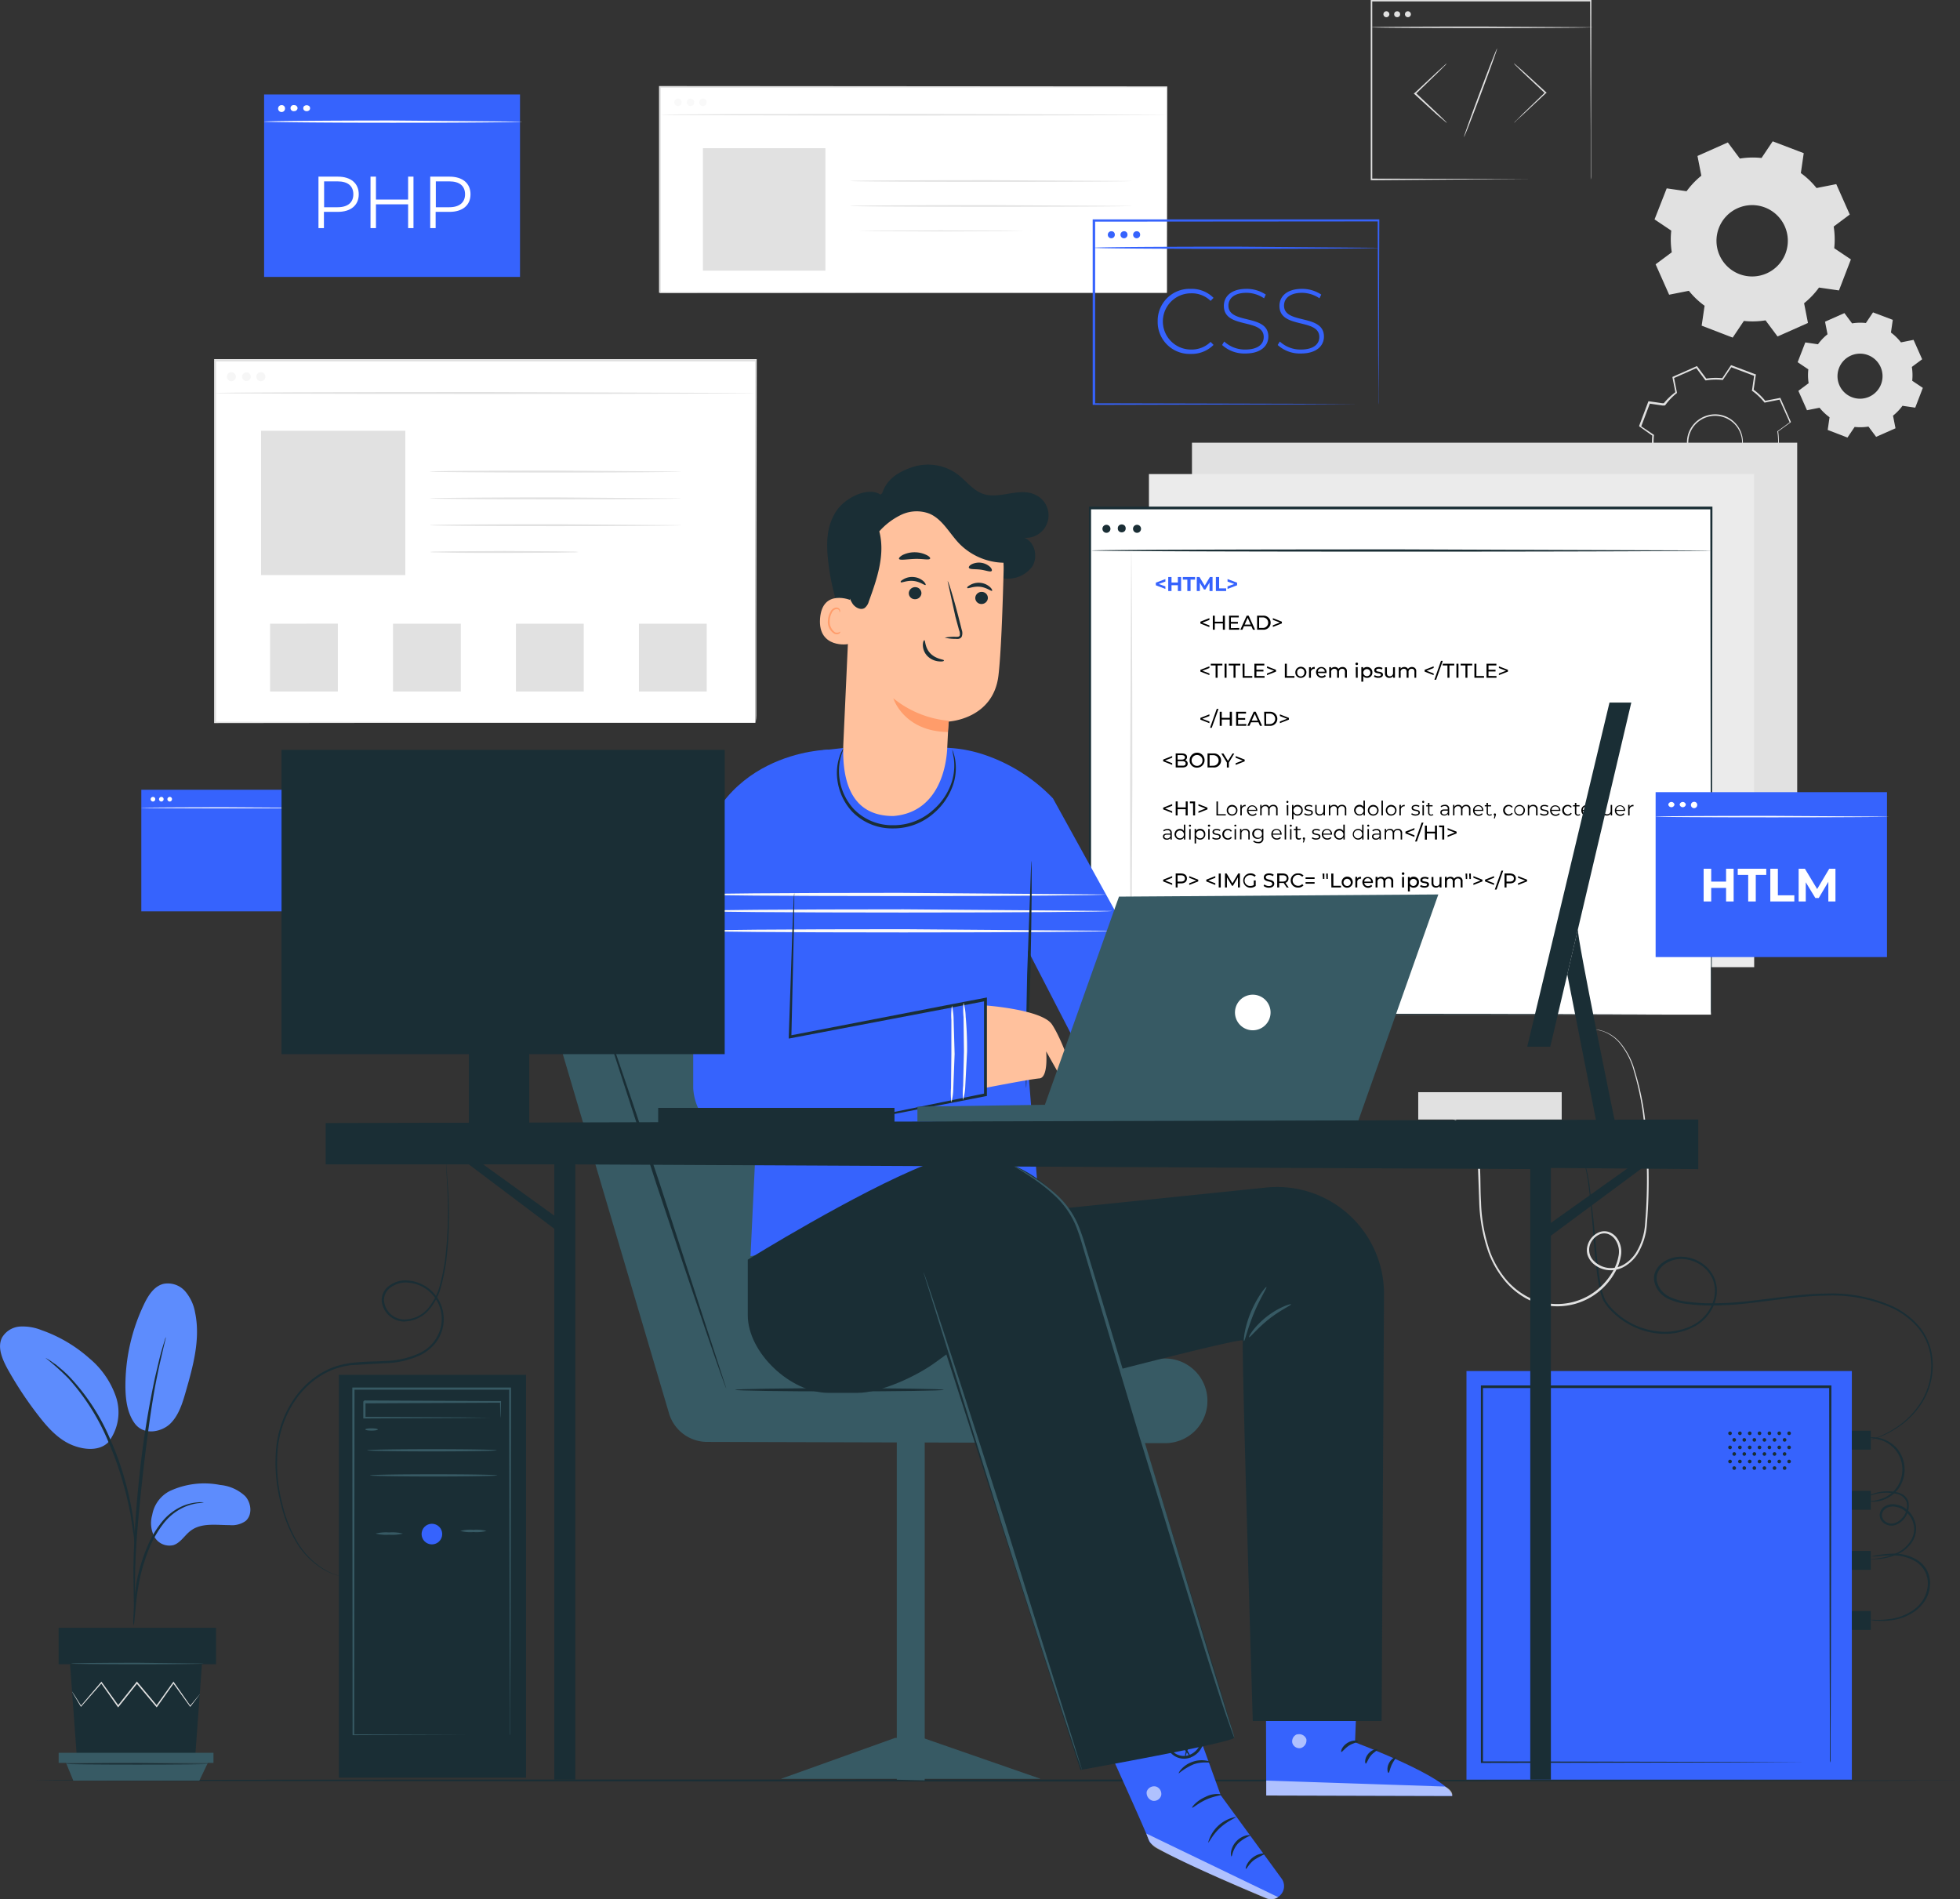 <svg xmlns="http://www.w3.org/2000/svg" xmlns:xlink="http://www.w3.org/1999/xlink" viewBox="0 0 435.11 421.58" xmlns:v="https://vecta.io/nano"><rect x="0" y="0" width="435.11" height="421.58" fill="#333333" stroke="none"/><style><![CDATA[.P{fill:#1a2e35}.Q{fill:#3663fd}.R{fill:#fff}.S{fill:#e1e1e1}.T{fill:#375a64}.U{opacity:.3}.V{fill:#ffc19d}]]></style><path d="M47.63 80.06h120.06v80.39H47.63z" class="R"/><g class="S"><path d="M167.69 160.45v-1.46-4.24-16.17l-.09-58.52.17.18h-120 0l.21-.22v80.39l-.2-.2 86.49.1 24.71.05h6.58 0-6.53l-24.67.05-86.62.1h-.2v-.2-80.39-.21h.23 120.05.17v.17l-.09 58.63v16.13 4.21c0 .96-.21 1.6-.21 1.6z"/><path d="M47.63 87.24c0-.12 26.85-.22 60-.22l60 .22c0 .12-26.85.21-60 .21s-60-.09-60-.21z"/><path d="M52.37 83.62a1 1 0 1 1-1-1 1 1 0 0 1 1 1z" class="U"/><circle cx="54.7" cy="83.62" r=".96" class="U"/><path d="M58.91 83.62a1 1 0 1 1-1-1 1 1 0 0 1 1 1z" class="U"/><path d="M57.95 95.62h32.03v32.03H57.95zm93.27 9.05c0 .12-12.49.22-27.89.22s-27.9-.1-27.9-.22 12.49-.21 27.9-.21l27.89.21zm0 5.96c0 .11-12.49.21-27.89.21s-27.9-.1-27.9-.21 12.49-.22 27.9-.22l27.89.22zm0 5.95c0 .12-12.49.21-27.89.21s-27.9-.09-27.9-.21 12.49-.22 27.9-.22l27.89.22zm-22.81 5.95a7.19 7.19 0 0 1-1.3.08l-3.53.07-11.66.06c-4.55 0-8.68 0-11.66-.06l-3.53-.07a7.06 7.06 0 0 1-1.3-.08 7.5 7.5 0 0 1 1.3-.09l3.53-.06 11.66-.07 11.66.07 3.53.06a7.65 7.65 0 0 1 1.3.09zm-68.46 15.91H75v15.05H59.95zm27.3 0h15.05v15.05H87.25zm27.29 0h15.05v15.05h-15.05zm27.3 0h15.05v15.05h-15.05zm244.62-38.03a4.61 4.61 0 0 1-.66 1.36 6.12 6.12 0 0 1-6.15 2.57 6.18 6.18 0 0 1-3-1.41 6 6 0 0 1-1.18-1.36 6.15 6.15 0 0 1-.76-1.71 6.34 6.34 0 0 1 .19-3.89 6.24 6.24 0 0 1 2.47-3 6.29 6.29 0 0 1 3.5-1 6.18 6.18 0 0 1 5.16 3 6.08 6.08 0 0 1 .82 4 4.66 4.66 0 0 1-.42 1.45s.18-.51.28-1.47a6.07 6.07 0 0 0-.89-3.85 6 6 0 0 0-8.3-1.85 5.91 5.91 0 0 0-2.52 6.53 5.49 5.49 0 0 0 .72 1.62 5.34 5.34 0 0 0 1.1 1.3 6 6 0 0 0 8.8-1c.63-.79.8-1.31.84-1.29zm5.72 5.78h.22l.64.08 2.54.34h-.06l2-5.31v.11l-2.86-1.9h0v-.07a13.86 13.86 0 0 0-.11-3.67v-.06h.06l2.74-2v.15L395 88.61l.15.08-3.36.67h-.09l-.05-.07a14 14 0 0 0-2.65-2.51h-.07v-.09l.49-3.39.1.17-5.3-2 .2-.06-1.91 2.85-.05.08h-.1a14.15 14.15 0 0 0-3.66.1h-.1l-.06-.08-2.05-2.75.21.06-5.19 2.3.1-.19.66 3.36v.11l-.09.06a14 14 0 0 0-2.51 2.64h0l-.16.07h-.21-.22l-.42-.07-.85-.12-1.69-.25.18-.11-2 5.3-.06-.21 2.84 1.91.09.06v.1a13.49 13.49 0 0 0 .09 3.65v.11l-.08.06-2.75 2v-.2l2.3 5.19-.18-.09 3.37-.66h.09l.06.08a14 14 0 0 0 2.64 2.52l.08.06v.09l-.5 3.39-.09-.16 5.29 2-.16.05 1.92-2.84v-.06h.08a13.84 13.84 0 0 0 3.66-.09h.07v.06l2 2.75h-.12l5.2-2.28v.09l-.64-3.37h0 0a15.13 15.13 0 0 0 2-1.93l.44-.53a1.45 1.45 0 0 1 .14-.18s0 .07-.12.19a5.83 5.83 0 0 1-.42.55 13.1 13.1 0 0 1-2 2v-.06l.68 3.36v.06h-.06l-5.18 2.32h-.07l-.05-.06-1.86-2.84h.11a13.93 13.93 0 0 1-3.73.1h.12l-1.91 2.85-.05.09h-.1l-5.3-2h-.11v-.11l.49-3.4.06.15a14.09 14.09 0 0 1-2.72-2.58l.16.06-3.37.66h-.12l-.06-.12-2.3-5.18-.06-.12.11-.08 2.75-2-.07.16a14.24 14.24 0 0 1-.09-3.75l.07.17-2.88-2.05-.11-.08v-.13l2-5.29.05-.13h.14l1.69.24.85.13.42.06h.22.1.11l-.17.07h0A14.51 14.51 0 0 1 372 87l-.06.17-.66-3.37v-.13l.13-.06 5.19-2.3.12-.05.08.11 2.05 2.75-.16-.07a14.32 14.32 0 0 1 3.74-.09l-.15.07 1.91-2.84.07-.11h.12l5.29 2h.12v.12l-.5 3.39-.06-.14a14.18 14.18 0 0 1 2.7 2.58l-.14-.05 3.37-.65h.11v.1l2.29 5.2v.09l-.08.06-2.75 2v-.11a14.23 14.23 0 0 1 .08 3.73v-.1l2.84 1.92h.06v.06l-2.07 5.29h0 0l-2.51-.39-.65-.11z"/><path d="M422.36 90.05a11.46 11.46 0 0 1-2.12 2.22l.55 2.8-4.3 1.9-1.7-2.28a11.68 11.68 0 0 1-3.07.08l-1.59 2.36-4.39-1.69.41-2.82a11.71 11.71 0 0 1-2.22-2.11l-2.79.55-1.91-4.3 2.28-1.7a11.26 11.26 0 0 1-.07-3.07l-2.37-1.59 1.7-4.39 2.81.41a11.45 11.45 0 0 1 2.12-2.22l-.55-2.79 4.3-1.91 1.7 2.28a11.65 11.65 0 0 1 3.07-.08l1.58-2.36 4.39 1.66-.41 2.82A11.17 11.17 0 0 1 422 76l2.8-.56 1.91 4.31-2.29 1.7a11.65 11.65 0 0 1 .08 3.07l2.36 1.58-1.69 4.39-2.81-.41zm-4.76-4.8a5 5 0 1 0-6.53 2.9 5 5 0 0 0 6.53-2.9zm-13.79-21.42a17.93 17.93 0 0 1-3.31 3.48l.86 4.38-6.75 3-2.67-3.58a18 18 0 0 1-4.81.13l-2.48 3.7-6.89-2.65.65-4.42a17.74 17.74 0 0 1-3.49-3.32l-4.38.87-3-6.75 3.59-2.67a18 18 0 0 1-.12-4.81l-3.71-2.49 2.7-6.89 4.41.64a18.29 18.29 0 0 1 3.28-3.45l-.86-4.38 6.74-3 2.67 3.58a18 18 0 0 1 4.81-.13l2.48-3.7 6.89 2.63-.64 4.42a17.7 17.7 0 0 1 3.48 3.32l4.38-.87 3 6.75-3.57 2.67a18.4 18.4 0 0 1 .12 4.81l3.7 2.48-2.65 6.89-4.42-.64zm-7.45-7.53a7.92 7.92 0 1 0-10.24 4.54 7.93 7.93 0 0 0 10.24-4.54z" fill-rule="evenodd"/><path d="M336.13 27.28a2.8 2.8 0 0 1 .5-.57l1.46-1.47 4.89-4.73v-.05.25l-4.93-4.64-1.47-1.44c-.34-.34-.52-.54-.5-.56a4.3 4.3 0 0 1 .59.47l1.54 1.35 5 4.57.13.13-.13.12h-.05l-5 4.67-1.53 1.38a5.16 5.16 0 0 1-.5.52zm-14.97-13.21a3 3 0 0 1-.5.58l-1.46 1.46-4.89 4.73v.05-.25l4.92 4.64 1.47 1.44c.34.34.52.54.5.56a4.3 4.3 0 0 1-.59-.47L319 25.46l-5-4.57-.14-.12.13-.13h.05l5-4.67 1.53-1.38a5.16 5.16 0 0 1 .59-.52zM325 30.39c-.08 0 1.49-4.45 3.51-9.87s3.74-9.77 3.83-9.74-1.49 4.45-3.51 9.86-3.74 9.78-3.83 9.75zm28.13 9.44v-.74-2.12-8L353 .17l.14.14h-48.67 0l.16-.17V39.8l-.15-.15 35.15.08h10 2.64 0-2.62-9.93l-35.26.27h-.16v-.15V.19 0h.17 48.67.14v.17l-.07 28.85v8 2.09c0 .48-.08.72-.08.72z"/><path d="M353.51 6.05c0 .1-11 .17-24.53.17s-24.55-.07-24.55-.17 11-.16 24.55-.16l24.53.16zm-45.08-2.89a.67.67 0 0 1-.66.66.66.66 0 0 1 0-1.32.67.67 0 0 1 .66.66z"/><circle cx="310.16" cy="3.16" r=".66"/><path d="M313.21 3.16a.67.67 0 0 1-.66.66.66.66 0 0 1 0-1.32.67.67 0 0 1 .66.66z"/></g><path d="M146.49 19.3h112.55v45.72H146.49z" class="R"/><g class="S"><path d="M259 65v-.82-2.37-9.1l-.07-33.43.13.13-112.55.05h0l.17-.18V65l-.17-.17 80.69.08h23.41 6.27 0-6.23-23.37l-80.81.08h-.17V65 19.28v-.18h.18l112.52.08h.12v.12l-.07 33.51v9.07 2.35c0 .54-.05.77-.05.77z"/><path d="M146.6 25.47c0-.1 25.16-.18 56.18-.18l56.19.18c0 .1-25.15.17-56.19.17s-56.18-.08-56.18-.17z"/></g><g fill="#ebebeb"><path d="M151.31 22.71a.82.82 0 1 1-.82-.82.82.82 0 0 1 .82.82zm2.8 0a.82.82 0 1 1-.82-.82.82.82 0 0 1 .82.82z" class="U"/><circle cx="156.05" cy="22.71" r=".82" class="U"/></g><path d="M156.05 32.9h27.19v27.18h-27.19zm95.2 7.28c0 .1-14 .18-31.24.18s-31.25-.08-31.25-.18S202.75 40 220 40l31.25.18zm0 5.54c0 .1-14 .18-31.24.18s-31.25-.08-31.25-.18 14-.18 31.25-.18l31.24.18zM229 51.26a2.18 2.18 0 0 1-.41 0h-1.17l-4.31.05-14.22.06-14.23-.06-4.31-.05h-1.17a2.18 2.18 0 0 1-.41 0 1.65 1.65 0 0 1 .41 0h1.17l4.31-.06 14.23-.05 14.22.05 4.31.06h1.17a1.65 1.65 0 0 1 .41 0z" class="S"/><path d="M435.11 395.2c0 .14-95.67.25-213.67.25s-213.69-.11-213.69-.25 95.65-.2 213.69-.2l213.67.2z" class="P"/><path d="M264.61 98.27h134.36v109.46H264.61z" class="S"/><path d="M255.06 105.23h134.36v109.46H255.06z" fill="#ebebeb"/><path d="M241.89 112.85h137.94v112.38H241.89z" class="R"/><path d="M379.84 225.23v-2.07-6l-.05-22.77-.11-81.54.21.21H241.96h0l.25-.25v112.38l-.23-.22 99.68.11 28.21.06h7.47 1.93 0-1.9-7.43l-28.15.06-99.83.11h-.22v-.22-112.38-.25h.27 137.93.21v.21l-.1 81.67-.06 22.72v6c0 1.39-.15 2.17-.15 2.17z" class="P"/><path d="M258.71 129.09l-1.48.54 1.48.54v.56l-2.12-.81v-.58l2.12-.8zm3.49-1.01v3.11h-.72v-1.28h-1.41v1.28h-.73v-3.11h.73v1.22h1.41v-1.22zm1.38.58h-1v-.58h2.72v.58h-1v2.53h-.72zm4.93 2.53v-1.87l-.92 1.54h-.32l-.91-1.5v1.83h-.68v-3.11h.6l1.16 1.93 1.15-1.93h.59v3.11zm1.41-3.11h.72v2.52h1.56v.59h-2.28zm4.71 1.26v.58l-2.12.81v-.56l1.48-.54-1.48-.54v-.55z" class="Q"/><path d="M257.45 214.31l-1.48.54 1.48.54v.61l-2.12-.81v-.57l2.12-.81zm1.55-1.64h.62l-1.47 4.19h-.62zm3.68.63v3.11H262v-1.28h-1.41v1.28h-.72v-3.11h.72v1.22H262v-1.22zm1.38.58h-1v-.58h2.71v.58h-1v2.53h-.72zm4.94 2.53v-1.87l-.91 1.54h-.33l-.91-1.5v1.83h-.68v-3.11h.6l1.17 1.93 1.14-1.93h.6v3.11zm1.41-3.11h.72v2.52h1.56v.59h-2.28zm4.7 1.27v.57L273 216v-.56l1.48-.54-1.48-.54v-.55z" fill="#e8505b"/><path d="M268.48 137.61l-1.58.61 1.58.61v.37l-2-.79V138l2-.79zm3.44-.94v3.11h-.45v-1.39h-1.79v1.39h-.44v-3.11h.44V138h1.79v-1.33zm3.19 2.72v.39h-2.26v-3.11H275v.38h-1.75v1h1.56v.38h-1.56v1zm2.7-.39h-1.66l-.34.78h-.46l1.41-3.11h.44l1.42 3.11h-.47zm-.16-.36l-.67-1.52-.67 1.52zm1.42-1.97h1.32a1.56 1.56 0 1 1 0 3.11h-1.32zm1.29 2.72a1.17 1.17 0 1 0 0-2.34h-.84v2.34zm4.21-1.39v.38l-2 .79v-.37l1.58-.61-1.58-.61v-.37zm-16.09 10.28l-1.58.61 1.58.61v.36l-2-.78v-.39l2-.78zm1.38-.56h-1.07v-.39h2.57v.39h-1.06v2.72h-.44zm1.99-.39h.44v3.11h-.44zm1.99.39h-1.07v-.39h2.58v.39h-1.07v2.72h-.44zm1.99-.39h.45v2.73H278v.38h-2.13zm4.9 2.73v.38h-2.26v-3.11h2.2v.39h-1.75v.95h1.56v.38h-1.56v1zm2.54-1.37v.39l-2 .78v-.36l1.58-.61-1.58-.61v-.37zm1.96-1.36h.44v2.73h1.69v.38h-2.13z"/><path d="M287.56 149.26a1.23 1.23 0 1 1 1.22 1.21 1.17 1.17 0 0 1-1.22-1.21zm2 0a.8.8 0 1 0-1.59 0 .8.8 0 1 0 1.59 0zm2.3-1.2v.42h-.1a.71.71 0 0 0-.74.8v1.17h-.42v-2.35h.4v.39a.91.91 0 0 1 .86-.43zm2.63 1.35h-1.92a.81.81 0 0 0 .86.69.91.91 0 0 0 .68-.29l.23.28a1.28 1.28 0 0 1-2.19-.83 1.16 1.16 0 0 1 1.18-1.2 1.13 1.13 0 0 1 1.16 1.22zm-1.92-.31h1.52a.76.76 0 0 0-1.52 0zm6.43-.01v1.35h-.43v-1.31c0-.46-.22-.68-.61-.68a.68.68 0 0 0-.71.78v1.21h-.42v-1.31c0-.46-.23-.68-.61-.68a.68.68 0 0 0-.71.78v1.21h-.43v-2.35h.41v.35a1 1 0 0 1 .82-.38.85.85 0 0 1 .81.44 1.07 1.07 0 0 1 .91-.44.91.91 0 0 1 .97 1.03zm1.9-1.73a.28.28 0 0 1 .29-.28.28.28 0 0 1 .29.27.29.29 0 0 1-.58 0zm.07.73h.43v2.35h-.4zm3.69 1.17a1.15 1.15 0 0 1-1.2 1.21 1 1 0 0 1-.82-.38v1.22h-.43v-3.22h.41v.37a1 1 0 0 1 .84-.4 1.15 1.15 0 0 1 1.2 1.2zm-.44 0a.79.79 0 1 0-.79.84.78.78 0 0 0 .79-.84zm.78.93l.17-.33a1.53 1.53 0 0 0 .83.24c.4 0 .56-.12.56-.32 0-.53-1.49-.07-1.49-1 0-.42.38-.71 1-.71a1.64 1.64 0 0 1 .86.22l-.18.33a1.29 1.29 0 0 0-.68-.18c-.37 0-.56.14-.56.32 0 .56 1.5.1 1.5 1 0 .43-.39.7-1 .7a1.64 1.64 0 0 1-1.01-.27zm4.67-2.1v2.35h-.41v-.35a1 1 0 0 1-.8.38.92.92 0 0 1-1-1v-1.35h.43v1.3c0 .47.23.7.63.7a.7.7 0 0 0 .73-.79v-1.21zm4.72 1v1.35H314v-1.31c0-.46-.22-.68-.6-.68a.68.68 0 0 0-.71.78v1.21h-.43v-1.31c0-.46-.22-.68-.61-.68a.68.68 0 0 0-.71.78v1.21h-.42v-2.35h.41v.35a1 1 0 0 1 .81-.38.87.87 0 0 1 .82.44 1.07 1.07 0 0 1 .91-.44.9.9 0 0 1 .92 1.03zm3.87-.81l-1.58.61 1.58.61v.36l-2-.78v-.39l2-.78zm1.63-1.58h.39l-1.47 4.19h-.38zm1.44 1.02h-1.06v-.39h2.57v.39h-1.07v2.72h-.44zm1.99-.39h.45v3.11h-.45zm2 .39h-1.07v-.39h2.58v.39h-1.07v2.72h-.44zm1.99-.39h.44v2.73h1.69v.38h-2.13zm4.9 2.73v.38H330v-3.11h2.19v.39h-1.75v.95H332v.38h-1.56v1zm2.54-1.37v.39l-2 .78v-.36l1.58-.61-1.58-.61v-.37zm-66.27 10.25l-1.58.61 1.58.61v.37l-2-.79v-.38l2-.79zm1.63-1.58h.39l-1.5 4.19h-.38zm3.37.64v3.12H273v-1.39h-1.78v1.39h-.45V158h.45v1.34H273V158zm3.19 2.72v.39h-2.26V158h2.2v.39h-1.76v1h1.57v.37h-1.57v1zm2.7-.39h-1.65l-.35.78h-.46l1.41-3.12h.44l1.42 3.12h-.47zm-.16-.36l-.67-1.52-.67 1.52zm1.43-1.97H282a1.56 1.56 0 1 1 0 3.12h-1.31zm1.28 2.73a1.17 1.17 0 1 0 0-2.34h-.84v2.34zm4.21-1.37v.38l-2 .79v-.37l1.58-.61-1.58-.61v-.37zm-25.91 8.83l-1.58.61 1.58.61v.37l-2-.79v-.38l2-.79zm3.44 1.33c0 .53-.41.84-1.2.84H261v-3.11h1.4c.71 0 1.11.3 1.11.8a.74.74 0 0 1-.42.7.75.75 0 0 1 .57.77zm-2.24-1.91v1h.92c.45 0 .71-.17.71-.49s-.26-.5-.71-.5zm1.79 1.87c0-.36-.27-.52-.76-.52h-1v1h1c.49.04.76-.12.76-.48zm.88-.68a1.66 1.66 0 1 1 1.66 1.6 1.58 1.58 0 0 1-1.66-1.6zm2.86 0a1.21 1.21 0 0 0-2.42 0 1.21 1.21 0 0 0 2.42 0zm1.12-1.55h1.32a1.56 1.56 0 1 1 0 3.11h-1.32zm1.29 2.72a1.17 1.17 0 1 0 0-2.34h-.84V170zm3.44-.69v1.08h-.44v-1.09l-1.23-2h.47l1 1.64 1-1.64h.4zm3.51-.67v.39l-2 .79v-.37l1.58-.61-1.58-.61v-.37zm-16.09 10.25l-1.58.61 1.58.61v.37l-2-.79v-.38l2-.79zm3.44-.95V181h-.45v-1.38h-1.79V181H261v-3.11h.44v1.34h1.79v-1.34zm1.64 0V181h-.44v-2.7h-.71v-.39zm2.75 1.37v.38l-2 .79v-.37l1.58-.61-1.58-.61v-.37zm2-1.37h.33v2.83h1.74v.26h-2.07z"/><use xlink:href="#B"/><path d="M276.53 178.67v.3h-.08a.75.75 0 0 0-.78.86V181h-.32v-2.34h.3v.46a.89.89 0 0 1 .88-.45zm2.58 1.33h-1.95a.87.87 0 0 0 .92.82.94.94 0 0 0 .71-.31l.18.2a1.15 1.15 0 0 1-.9.39 1.16 1.16 0 0 1-1.23-1.2 1.14 1.14 0 1 1 2.28 0s-.01.02-.01.1zm-1.95-.23h1.66a.83.83 0 0 0-.84-.78.81.81 0 0 0-.82.73zm6.46-.1V181h-.32v-1.3c0-.5-.24-.75-.67-.75a.75.75 0 0 0-.78.85v1.2h-.32v-1.3c0-.5-.24-.75-.67-.75a.75.75 0 0 0-.78.85v1.2h-.32v-2.34h.3v.43a1 1 0 0 1 .86-.44.83.83 0 0 1 .83.49 1 1 0 0 1 .93-.49.88.88 0 0 1 .94 1.02zm1.95-1.67a.23.23 0 0 1 .23-.23.23.23 0 1 1-.23.23zm.07.73h.36V181h-.31zm3.56 1.12a1.13 1.13 0 0 1-1.16 1.2 1 1 0 0 1-.89-.47v1.31h-.32v-3.21h.3v.47a1 1 0 0 1 .91-.48 1.13 1.13 0 0 1 1.16 1.18zm-.31 0a.88.88 0 1 0-.87.92.86.86 0 0 0 .87-.92zm.63.91l.14-.25a1.46 1.46 0 0 0 .83.26c.45 0 .63-.15.63-.38 0-.61-1.52-.13-1.52-1.06 0-.38.33-.66.93-.66a1.65 1.65 0 0 1 .83.21l-.14.26a1.23 1.23 0 0 0-.69-.2c-.42 0-.61.16-.61.38 0 .64 1.52.16 1.52 1.06 0 .4-.36.67-1 .67a1.6 1.6 0 0 1-.92-.29zm4.61-2.08V181h-.31v-.42a.93.93 0 0 1-.84.45.91.91 0 0 1-1-1v-1.36h.31V180a.65.65 0 0 0 .7.75.76.76 0 0 0 .8-.85v-1.23zm4.74.99V181h-.32v-1.3c0-.5-.25-.75-.67-.75a.75.75 0 0 0-.78.85v1.2h-.32v-1.3c0-.5-.25-.75-.67-.75a.76.76 0 0 0-.79.85v1.2H295v-2.34h.3v.43a.94.94 0 0 1 .86-.44.83.83 0 0 1 .83.49 1 1 0 0 1 .93-.49.89.89 0 0 1 .95 1.02zm4.13-1.95V181h-.3v-.46a1 1 0 0 1-.91.49 1.19 1.19 0 0 1 0-2.38 1 1 0 0 1 .89.46v-1.41zm-.31 2.13a.87.87 0 1 0-.87.92.86.86 0 0 0 .89-.92z"/><use xlink:href="#B" x="31.33"/><path d="M306.68,177.72H307V181h-.32Z"/><use xlink:href="#B" x="35.31"/><path d="M311.84 178.67v.3h-.07a.76.76 0 0 0-.79.86V181h-.32v-2.34h.34v.46a.87.87 0 0 1 .84-.45zm1.45 2.09l.14-.25a1.44 1.44 0 0 0 .83.26c.44 0 .63-.15.63-.38 0-.61-1.52-.13-1.52-1.06 0-.38.33-.66.93-.66a1.58 1.58 0 0 1 .82.21l-.14.26a1.2 1.2 0 0 0-.68-.2c-.43 0-.61.16-.61.38 0 .64 1.51.16 1.51 1.06 0 .4-.35.67-1 .67a1.58 1.58 0 0 1-.91-.29zm2.42-2.76a.23.23 0 0 1 .23-.23.22.22 0 0 1 .23.22.22.22 0 0 1-.23.23.22.22 0 0 1-.23-.22zm.07.73h.32V181h-.32zm2.43 2.15a.75.75 0 0 1-.49.17.62.62 0 0 1-.69-.68V179h-.42v-.27h.39v-.51h.32v.51h.71v.27h-.71v1.4a.37.37 0 0 0 .4.42.53.53 0 0 0 .35-.12zm3.5-1.31V181h-.3v-.36a.88.88 0 0 1-.81.39c-.52 0-.85-.28-.85-.68s.23-.67.9-.67h.75v-.14c0-.4-.23-.62-.67-.62a1.17 1.17 0 0 0-.77.28l-.15-.24a1.5 1.5 0 0 1 .95-.31.83.83 0 0 1 .95.92zm-.31.75v-.38h-.74c-.45 0-.6.18-.6.42s.22.44.59.44a.76.76 0 0 0 .75-.48zm5.03-.65V181h-.32v-1.3c0-.5-.25-.75-.67-.75a.75.75 0 0 0-.78.85v1.2h-.32v-1.3c0-.5-.25-.75-.67-.75a.76.76 0 0 0-.79.85v1.2h-.31v-2.34h.3v.43a.94.94 0 0 1 .86-.44.84.84 0 0 1 .83.49 1 1 0 0 1 .92-.49.89.89 0 0 1 .95 1.02zm2.9.33h-2a.87.87 0 0 0 .92.82.94.94 0 0 0 .72-.31l.17.2a1.13 1.13 0 0 1-.9.39 1.16 1.16 0 0 1-1.23-1.2 1.13 1.13 0 0 1 1.15-1.18 1.11 1.11 0 0 1 1.13 1.18zm-2-.23H329a.83.83 0 0 0-1.66 0zm3.88 1.11a.8.8 0 0 1-.5.17.62.62 0 0 1-.68-.68V179h-.42v-.27h.39v-.51h.31v.51h.71v.27h-.71v1.4a.37.37 0 0 0 .41.42.49.49 0 0 0 .34-.12zm.88-.08a.62.62 0 0 1-.06.26l-.19.61h-.21l.15-.64a.24.24 0 0 1 .08-.47.23.23 0 0 1 .23.24z"/><use xlink:href="#C"/><path d="M336.15 179.85a1.19 1.19 0 1 1 1.2 1.2 1.15 1.15 0 0 1-1.2-1.2zm2.06 0a.85.85 0 0 0-.86-.91.92.92 0 1 0 .86.91zm3.12-.18V181H341v-1.3a.65.65 0 0 0-.7-.75.77.77 0 0 0-.82.85v1.2h-.31v-2.34h.3v.44a1 1 0 0 1 .89-.45.89.89 0 0 1 .97 1.02zm.53 1.09l.14-.25a1.46 1.46 0 0 0 .83.26c.45 0 .63-.15.63-.38 0-.61-1.52-.13-1.52-1.06 0-.38.33-.66.93-.66a1.65 1.65 0 0 1 .83.21l-.14.26a1.23 1.23 0 0 0-.69-.2c-.42 0-.61.16-.61.38 0 .64 1.52.16 1.52 1.06 0 .4-.36.67-1 .67a1.58 1.58 0 0 1-.92-.29zm4.53-.76h-1.95a.87.87 0 0 0 .92.82.94.94 0 0 0 .71-.31l.18.2a1.15 1.15 0 0 1-.9.39 1.16 1.16 0 0 1-1.23-1.2 1.14 1.14 0 1 1 2.28 0s-.01.02-.01.1zm-1.95-.23h1.66a.82.82 0 0 0-.84-.78.81.81 0 0 0-.82.73z"/><use xlink:href="#C" x="13.11"/><path d="M350.8 180.88a.77.77 0 0 1-.49.17.62.62 0 0 1-.69-.68V179h-.42v-.27h.42v-.51h.32v.51h.71v.27h-.71v1.4a.37.37 0 0 0 .4.42.53.53 0 0 0 .35-.12zm2.52-.88h-1.95a.87.87 0 0 0 .92.82.92.92 0 0 0 .71-.31l.18.2a1.15 1.15 0 0 1-.9.39 1.16 1.16 0 0 1-1.23-1.2 1.12 1.12 0 0 1 1.14-1.18 1.11 1.11 0 0 1 1.14 1.18s-.01.02-.01.1zm-1.95-.23H353a.82.82 0 0 0-.84-.78.81.81 0 0 0-.79.73zm3.83 1.11a.75.75 0 0 1-.49.17.62.62 0 0 1-.69-.68V179h-.41v-.27h.39v-.51h.32v.51h.71v.27h-.71v1.4a.37.37 0 0 0 .41.42.52.52 0 0 0 .34-.12zm2.68-2.2V181h-.3v-.42a.94.94 0 0 1-.84.45.91.91 0 0 1-1-1v-1.36h.32V180a.65.65 0 0 0 .7.75.76.76 0 0 0 .8-.85v-1.23zm2.92 1.32h-2a.88.88 0 0 0 .93.82.94.94 0 0 0 .71-.31l.18.2a1.15 1.15 0 0 1-.9.39 1.16 1.16 0 0 1-1.23-1.2 1.14 1.14 0 1 1 2.28 0s.03.02.03.1zm-2-.23h1.66a.83.83 0 0 0-1.66 0zm3.83-1.1v.3h-.08a.76.76 0 0 0-.79.86V181h-.31v-2.34h.3v.46a.89.89 0 0 1 .88-.45zm-102.5 6.24v1.44h-.3V186a.88.88 0 0 1-.81.39c-.53 0-.85-.28-.85-.68s.23-.67.9-.67h.75v-.14c0-.4-.23-.62-.67-.62a1.22 1.22 0 0 0-.78.28l-.14-.24a1.5 1.5 0 0 1 .95-.31.83.83 0 0 1 .95.9zm-.31.74v-.38h-.74c-.45 0-.6.18-.6.42s.22.44.59.44a.76.76 0 0 0 .75-.48zm3.31-2.6v3.3h-.3v-.46a1 1 0 0 1-.9.49 1.19 1.19 0 0 1 0-2.38 1 1 0 0 1 .89.46v-1.41zm-.31 2.13a.87.87 0 1 0-.87.92.86.86 0 0 0 .87-.92zm1.12-1.9a.23.23 0 0 1 .23-.23.23.23 0 1 1-.23.23zm.07.74h.31v2.33H264zm3.56 1.16a1.13 1.13 0 0 1-1.16 1.2 1 1 0 0 1-.89-.47v1.31h-.32V184h.31v.46a1 1 0 0 1 .9-.48 1.12 1.12 0 0 1 1.16 1.2zm-.31 0a.87.87 0 1 0-.87.92.86.86 0 0 0 .87-.92zm.88-1.9a.24.24 0 0 1 .24-.23.23.23 0 1 1 0 .45.23.23 0 0 1-.24-.22zm.08.74h.31v2.33h-.31zm.87 2.07l.14-.25a1.39 1.39 0 0 0 .83.26c.45 0 .63-.15.63-.38 0-.61-1.52-.13-1.52-1.06 0-.38.33-.66.93-.66a1.49 1.49 0 0 1 .82.22l-.13.25a1.23 1.23 0 0 0-.69-.2c-.43 0-.61.16-.61.39 0 .63 1.51.15 1.51 1.05 0 .4-.35.67-1 .67a1.58 1.58 0 0 1-.91-.29zm2.26-.91a1.15 1.15 0 0 1 1.2-1.18 1 1 0 0 1 .92.46l-.24.16a.79.79 0 0 0-.68-.35.92.92 0 0 0 0 1.83.79.79 0 0 0 .68-.35l.24.16a1 1 0 0 1-.92.47 1.16 1.16 0 0 1-1.2-1.2zm2.65-1.9a.24.24 0 0 1 .23-.23.23.23 0 0 1 .24.22.24.24 0 0 1-.47 0zm.07.74h.32v2.33h-.32zm3.36.98v1.35h-.31V185a.66.66 0 0 0-.71-.75.76.76 0 0 0-.81.85v1.22h-.32V184h.3v.43a1 1 0 0 1 .89-.45.89.89 0 0 1 .96 1.02zm3.03-1v2a1 1 0 0 1-1.17 1.17 1.66 1.66 0 0 1-1.09-.36l.16-.24a1.41 1.41 0 0 0 .92.32c.6 0 .87-.27.87-.85v-.3a1.06 1.06 0 0 1-.92.46 1.14 1.14 0 1 1 0-2.27 1.06 1.06 0 0 1 .93.46V184zm-.3 1.11a.89.89 0 1 0-.89.86.84.84 0 0 0 .89-.84zm4.39.17h-2a.87.87 0 0 0 .92.82 1 1 0 0 0 .72-.31l.17.2a1.13 1.13 0 0 1-.9.39 1.16 1.16 0 0 1-1.23-1.2 1.13 1.13 0 0 1 1.15-1.18 1.11 1.11 0 0 1 1.13 1.18zm-2-.23h1.66a.83.83 0 0 0-1.66 0zm2.64-2h.32v3.3h-.32zm1.13.23a.23.23 0 0 1 .23-.23.23.23 0 1 1-.23.23zm.07.74h.31v2.33h-.31zm2.43 2.19a.8.8 0 0 1-.5.17.62.62 0 0 1-.68-.68v-1.42h-.42V184h.42v-.52h.36v.52h.71v.26H288v1.4a.38.38 0 0 0 .41.43.49.49 0 0 0 .34-.12zm.88-.08a.78.78 0 0 1-.06.26l-.19.61h-.21l.15-.64a.24.24 0 0 1 .08-.47.23.23 0 0 1 .23.24zm1.51-.04l.14-.25a1.42 1.42 0 0 0 .84.26c.44 0 .62-.15.62-.38 0-.61-1.51-.13-1.51-1.06 0-.38.33-.66.92-.66a1.53 1.53 0 0 1 .83.22l-.14.25a1.21 1.21 0 0 0-.69-.2c-.42 0-.61.16-.61.39 0 .63 1.52.15 1.52 1.05 0 .4-.36.67-1 .67a1.6 1.6 0 0 1-.92-.29zm4.54-.81h-2a.87.87 0 0 0 .92.82.94.94 0 0 0 .72-.31l.17.2a1.13 1.13 0 0 1-.9.39 1.16 1.16 0 0 1-1.23-1.2 1.13 1.13 0 0 1 1.15-1.18 1.11 1.11 0 0 1 1.13 1.18zm-2-.23h1.66a.83.83 0 0 0-1.66 0z"/><path d="M298.53 183.05v3.3h-.3v-.46a1 1 0 0 1-.91.49 1.19 1.19 0 0 1 0-2.38 1 1 0 0 1 .89.46v-1.41zm-.31 2.13a.87.87 0 1 0-.87.92.86.86 0 0 0 .87-.92zm4.48-2.13v3.3h-.3v-.46a1 1 0 0 1-.9.49 1.19 1.19 0 0 1 0-2.38 1 1 0 0 1 .89.46v-1.41zm-.31 2.13a.85.85 0 0 0-.86-.91.92.92 0 1 0 .86.91zm1.12-1.9a.23.23 0 0 1 .23-.23.22.22 0 0 1 .23.22.22.22 0 0 1-.23.23.22.22 0 0 1-.23-.22zm.07.74h.32v2.33h-.32zm2.96.89v1.44h-.3V186a.88.88 0 0 1-.8.39c-.53 0-.86-.28-.86-.68s.23-.67.9-.67h.75v-.14c0-.4-.23-.62-.67-.62a1.17 1.17 0 0 0-.77.28l-.15-.24a1.51 1.51 0 0 1 1-.31.83.83 0 0 1 .9.9zm-.31.74v-.38h-.74c-.45 0-.6.18-.6.42s.22.44.59.44a.76.76 0 0 0 .75-.48zm5.03-.65v1.35h-.32V185c0-.49-.24-.75-.67-.75a.75.75 0 0 0-.78.85v1.22h-.32V185c0-.49-.25-.75-.67-.75a.76.76 0 0 0-.79.85v1.22h-.31V184h.3v.42a1 1 0 0 1 .86-.44.83.83 0 0 1 .83.49 1 1 0 0 1 .93-.49.88.88 0 0 1 .94 1.02zm2.74-.81l-1.58.61 1.58.61v.37l-2-.79v-.38l2-.79zm1.6-1.58h.4l-1.47 4.19h-.39zm3.4.63v3.11h-.45V185h-1.79v1.38h-.44v-3.11h.44v1.34h1.79v-1.34zm1.61 0v3.11h-.44v-2.72h-.7v-.39zm2.75 1.37v.39l-2 .79v-.37l1.59-.61-1.59-.61v-.37zm-63.14 10.24l-1.58.61 1.58.61v.37l-2-.79v-.38l2-.79zm3.27.15c0 .68-.49 1.09-1.3 1.09h-.77v.91H261v-3.11h1.21c.79.02 1.28.42 1.28 1.11zm-.44 0c0-.44-.3-.7-.87-.7h-.76v1.4h.76c.57-.01.87-.26.87-.7zm2.95.27v.38l-2 .79v-.37l1.58-.61-1.58-.61v-.37zm3.79-.42l-1.58.61 1.58.61v.37l-2-.79v-.38l2-.79zm.76-.94h.45V197h-.45zm4.27 3.09v-2.27l-1.12 1.89h-.21l-1.12-1.88V197h-.43v-3.11h.36l1.3 2.18 1.28-2.18h.37V197zm3.51-1.56h.43v1.22a1.86 1.86 0 0 1-1.18.39 1.59 1.59 0 1 1 0-3.18 1.53 1.53 0 0 1 1.19.48l-.27.28a1.23 1.23 0 0 0-.9-.36 1.2 1.2 0 1 0 0 2.39 1.34 1.34 0 0 0 .73-.2zm2.18 1.22l.17-.34a1.66 1.66 0 0 0 1 .36c.53 0 .76-.21.76-.48 0-.76-1.88-.28-1.88-1.44 0-.48.37-.89 1.19-.89a1.81 1.81 0 0 1 1 .28l-.14.35a1.67 1.67 0 0 0-.86-.25c-.53 0-.75.22-.75.49 0 .76 1.88.29 1.88 1.43 0 .47-.38.88-1.2.88a1.87 1.87 0 0 1-1.17-.39zm5.13.34l-.67-1h-1v1h-.44v-3.11h1.21c.81 0 1.3.4 1.3 1.08a1 1 0 0 1-.68 1l.73 1.05zm0-2c0-.44-.3-.7-.87-.7H284v1.4h.76c.57-.01.87-.26.87-.7zm.89.46a1.58 1.58 0 0 1 1.65-1.59 1.56 1.56 0 0 1 1.19.48l-.29.28a1.21 1.21 0 1 0-.88 2 1.15 1.15 0 0 0 .88-.38l.29.28a1.53 1.53 0 0 1-1.19.49 1.58 1.58 0 0 1-1.65-1.56zm3.3-.7h2v.35h-2zm0 1.05h2v.35h-2zm3.76-1.9h.41v1.2h-.32zm.81 0h.37v1.2h-.31zm1.12 0h.48v2.72h1.69v.37h-2.13z"/><path d="M297.85 195.84a1.23 1.23 0 1 1 1.22 1.21 1.17 1.17 0 0 1-1.22-1.21zm2 0a.8.8 0 1 0-.8.83.78.78 0 0 0 .82-.83zm2.3-1.2v.41h-.09a.71.71 0 0 0-.75.79V197h-.43v-2.36h.41v.4a.91.91 0 0 1 .86-.4zm2.63 1.36h-1.92a.8.8 0 0 0 .86.69.9.9 0 0 0 .68-.28l.23.27a1.27 1.27 0 0 1-2.19-.82 1.15 1.15 0 0 1 1.18-1.2 1.13 1.13 0 0 1 1.16 1.21zm-1.92-.3h1.52a.76.76 0 0 0-1.52 0zm6.43-.04V197h-.43v-1.31c0-.46-.22-.69-.61-.69a.68.68 0 0 0-.71.78V197h-.42v-1.31c0-.46-.23-.69-.61-.69a.68.68 0 0 0-.71.78V197h-.43v-2.36h.41v.36a1 1 0 0 1 .82-.37.88.88 0 0 1 .82.43 1.05 1.05 0 0 1 .9-.43.9.9 0 0 1 .97 1.03zm1.9-1.73a.29.29 0 1 1 .29.28.28.28 0 0 1-.29-.28zm.07.73h.43V197h-.43zm3.74 1.18a1.16 1.16 0 0 1-1.2 1.21 1 1 0 0 1-.82-.39v1.22h-.43v-3.22h.41v.34a1 1 0 0 1 .84-.39 1.15 1.15 0 0 1 1.2 1.23zm-.44 0a.79.79 0 1 0-.79.83.78.78 0 0 0 .74-.83zm.68.93l.17-.34a1.54 1.54 0 0 0 .83.25c.4 0 .56-.12.56-.32 0-.53-1.49-.08-1.49-1 0-.43.38-.71 1-.71a1.72 1.72 0 0 1 .85.21l-.18.34a1.21 1.21 0 0 0-.68-.19c-.37 0-.56.14-.56.33 0 .55 1.5.1 1.5 1 0 .42-.39.7-1 .7a1.72 1.72 0 0 1-1-.27zm4.76-2.11V197h-.41v-.36a.94.94 0 0 1-.8.39.93.93 0 0 1-1-1v-1.36h.42V196c0 .46.24.69.64.69a.69.69 0 0 0 .73-.78v-1.22zm4.68 1V197h-.42v-1.31c0-.46-.23-.69-.61-.69a.68.68 0 0 0-.71.78V197h-.43v-1.31c0-.46-.22-.69-.61-.69s-.7.27-.7.78V197h-.43v-2.36h.41v.36a1 1 0 0 1 .81-.37.88.88 0 0 1 .82.43 1.08 1.08 0 0 1 .91-.43.9.9 0 0 1 .96 1.03zm.66-1.75h.37v1.2h-.31zm.8 0h.38v1.2h-.32zm2.95 1.36v.38l-2 .79v-.37l1.59-.61-1.59-.61v-.37zm2.58-.42l-1.58.61 1.58.61v.37l-2-.79v-.38l2-.79zm1.64-1.58h.39l-1.47 4.19h-.39zm3.2 1.73c0 .68-.49 1.09-1.3 1.09h-.77v.91H334v-3.11h1.21c.79.02 1.3.42 1.3 1.11zm-.44 0c0-.44-.3-.7-.87-.7h-.76v1.4h.76c.57-.01.87-.26.87-.7zm2.93.27v.38l-2 .79v-.37l1.58-.61-1.58-.61v-.37zm-78.78 10.25l-1.58.61 1.58.6v.37l-2-.78v-.39l2-.78zm1.63-1.58h.39l-1.47 4.19h-.38zm3.37 2.9c0 .54-.4.84-1.19.84h-1.49v-3.11h1.4c.71 0 1.11.3 1.11.8a.8.8 0 0 0 .17 1.47zm-2.22-1.91v1h.91c.45 0 .71-.16.71-.49s-.26-.5-.71-.5zm1.78 1.88c0-.36-.27-.52-.76-.52h-1v1h1c.48.03.75-.12.75-.48zm.87-.68a1.66 1.66 0 1 1 1.66 1.59 1.58 1.58 0 0 1-1.66-1.59zm2.87 0a1.21 1.21 0 1 0-1.21 1.19 1.18 1.18 0 0 0 1.21-1.19zm1.12-1.56H271a1.56 1.56 0 1 1 0 3.11h-1.31zm1.28 2.72a1.17 1.17 0 1 0 0-2.33h-.84v2.33zm3.45-.68v1.07h-.44v-1.08l-1.24-2h.48l1 1.64 1-1.64h.44zm3.5-.68v.39l-2 .78v-.37l1.58-.6-1.58-.61v-.37z"/><g class="P"><path d="M379.84 122.2c0 .14-30.77.25-68.72.25s-68.73-.11-68.73-.25 30.76-.25 68.73-.25l68.72.25zm-133.33-4.91a.89.89 0 1 1-1.77 0 .89.89 0 0 1 1.77 0z"/><circle cx="249.02" cy="117.29" r=".88"/><path d="M253.3,117.29a.89.89,0,1,1-1.77,0,.89.89,0,0,1,1.77,0Z"/></g><path d="M251.12 226.16c-.14 0-.25-23.33-.25-52.1l.25-52.06c.12 0 .25 23.33.25 52.11l-.25 52.05z" class="S"/><path d="M58.63 20.97h56.81v40.5H58.63z" class="Q"/><g class="R"><path d="M115.89 27c0 .14-12.82.25-28.64.25s-28.64-.14-28.64-.25 12.82-.25 28.64-.25l28.64.25zm-52.62-3a.77.77 0 1 1-.77-.67.72.72 0 0 1 .77.67zm2.79 0a.73.73 0 0 1-.77.67.68.68 0 1 1 0-1.34.73.73 0 0 1 .77.67z"/><ellipse cx="68.08" cy="24.02" rx=".76" ry=".67"/><path d="M79.64 43.13c0 2.43-1.76 3.9-4.66 3.9h-3.07v3.6H70.7V39.21H75c2.88 0 4.64 1.47 4.64 3.92zm-1.2 0c0-1.83-1.21-2.87-3.49-2.87h-3V46h3c2.28 0 3.49-1.08 3.49-2.87zm13.35-3.92v11.42H90.6v-5.27h-7.14v5.27h-1.21V39.21h1.21v5.09h7.14v-5.09zm12.66 3.92c0 2.43-1.76 3.9-4.67 3.9h-3.07v3.6h-1.2V39.21h4.27c2.91 0 4.67 1.47 4.67 3.92zm-1.21 0c0-1.83-1.21-2.87-3.49-2.87h-3V46h3c2.25 0 3.49-1.08 3.49-2.87z"/></g><path d="M367.54 175.84h51.36v36.61h-51.36z" class="Q"/><path d="M384.86 192.84v7.26h-1.68v-3h-3.3v3h-1.68v-7.26h1.68v2.86h3.3v-2.86zm3.23 1.37h-2.32v-1.37h6.33v1.37h-2.33v5.89h-1.68zm4.91-1.37h1.68v5.89h3.65v1.37H393zm12.88 7.26v-4.36l-2.13 3.6H403l-2.13-3.5v4.26h-1.58v-7.26h1.39l2.72 4.51 2.68-4.51h1.38v7.26zm13.42-18.83c0 .09-11.59.16-25.89.16s-25.89-.07-25.89-.16 11.59-.16 25.89-.16l25.89.16zm-47.57-2.67a.7.7 0 0 1-1.38 0 .7.7 0 0 1 1.38 0zm2.52 0a.7.7 0 0 1-1.38 0 .7.7 0 0 1 1.38 0zm2.52 0a.7.7 0 1 1-.69-.61.65.65 0 0 1 .69.61z" class="R"/><path d="M31.37 175.31h37.86v26.99H31.37z" class="Q"/><path d="M69.53 179.32c0 .06-8.55.12-19.09.12s-19.09-.06-19.09-.12 8.55-.12 19.09-.12l19.09.12zm-35.07-1.97a.51.51 0 1 1-.51-.45.48.48 0 0 1 .51.45zm1.86 0a.51.51 0 1 1-.51-.45.48.48 0 0 1 .51.45zm1.86 0a.51.51 0 1 1-.51-.45.48.48 0 0 1 .51.45z" class="R"/><g class="Q"><path d="M257 71.31a7.08 7.08 0 0 1 7.35-7.19 6.8 6.8 0 0 1 5.05 2l-.65.67a6 6 0 0 0-4.36-1.68 6.24 6.24 0 1 0 0 12.48 6 6 0 0 0 4.36-1.7l.65.67a6.81 6.81 0 0 1-5.05 2 7.08 7.08 0 0 1-7.35-7.25zm14.3 5.27l.47-.77a6.76 6.76 0 0 0 4.68 1.78c2.84 0 4.09-1.23 4.09-2.77 0-4.26-8.85-1.71-8.85-6.93 0-2 1.54-3.77 5-3.77a7.64 7.64 0 0 1 4.31 1.27l-.39.83a7 7 0 0 0-3.9-1.22c-2.75 0-4 1.28-4 2.84 0 4.25 8.86 1.74 8.86 6.88 0 2-1.6 3.75-5.11 3.75a7.3 7.3 0 0 1-5.16-1.89zm12.34 0l.47-.77a6.74 6.74 0 0 0 4.68 1.78c2.84 0 4.09-1.23 4.09-2.77 0-4.26-8.85-1.71-8.85-6.93 0-2 1.54-3.77 5-3.77a7.64 7.64 0 0 1 4.28 1.27l-.39.83a7 7 0 0 0-3.87-1.22c-2.75 0-4 1.28-4 2.84 0 4.25 8.86 1.74 8.86 6.88 0 2-1.6 3.75-5.11 3.75a7.3 7.3 0 0 1-5.16-1.89zM306 89.75V89v-2.16l-.05-8.21-.11-29.68.2.2-63.17.05h0l.25-.25v40.8l-.23-.23 45.45.11 13 .07h3.48.91.27a1.23 1.23 0 0 1-.29 0h-.87-3.44l-13 .06-45.6.11h-.23v-.23-40.8-.14h.26H306h.2v.3l-.11 29.81-.05 8.16v2.12c0 .5-.04.66-.04.66z"/><path d="M306 55c0 .14-14.15.25-31.6.25s-31.6-.11-31.6-.25 14.14-.25 31.6-.25L306 55zm-58.52-3a.78.78 0 1 1-.77-.67.72.72 0 0 1 .77.67zm2.81 0a.78.78 0 1 1-.77-.67.72.72 0 0 1 .77.67zm2.81 0a.78.78 0 1 1-.77-.67.72.72 0 0 1 .77.67z"/></g><path d="M123.52 229.19l25 84.55a8.83 8.83 0 0 0 8.47 6.33l101.64.28a9.38 9.38 0 0 0 9.4-9.89h0a9.39 9.39 0 0 0-9.38-8.9h-38.81l-31.13-86.72h-54.48a11.17 11.17 0 0 0-10.71 14.35z" class="T"/><path d="M209.5 308.51c0 .19-10.36.35-23.14.35s-23.14-.16-23.14-.35 10.36-.36 23.14-.36 23.14.16 23.14.36zM131 217.53c.19-.07 7.11 20.18 15.46 45.21l14.77 45.44c-.23.06-7.11-20.18-15.46-45.18L131 217.53z" class="P"/><g class="T"><path d="M205.28 395.2l-6.2-.15v-74.98h6.2v75.13z"/><path d="M173.35 394.86h57.66l-26.12-9.08h-6.2l-25.34 9.08z"/></g><g class="Q"><path d="M158.77 195.45l9.54 47.66-1.7 35.72 64.12-10.66-2.52-31.28v-25.88l15.72 30.47 12.24-23.65-22.41-40.6h0a37.9 37.9 0 0 0-14.67-9.49 30.08 30.08 0 0 0-9.19-1.76h0a36.8 36.8 0 0 1-22.2 0l-3.73.42h-.29a28.36 28.36 0 0 0-24.78 26.7z"/><path d="M183.93,166.41s-26.34.2-29.61,28l-.44,20.4,22.69-.2Z"/></g><path d="M246.88 202.21c0 .19-20.73.35-46.3.35s-46.31-.16-46.31-.35 20.73-.36 46.31-.36l46.3.36zm0 4.41c0 .2-20.73.36-46.3.36s-46.31-.16-46.31-.36 20.73-.36 46.31-.36l46.3.36zm-1.48-8.07c0 .2-20.41.36-45.56.36s-45.57-.16-45.57-.36 20.4-.36 45.57-.36l45.56.36z" fill="#fafafa"/><path d="M227.82 241.48c-.19 0-.11-11.28.2-25.19l.91-25.17c.2 0 .11 11.28-.19 25.19l-.92 25.17z" class="P"/><path d="M218.82,223.19s12.46.89,14.7,4.19,5.67,12.69,4.37,12.76a3.58,3.58,0,0,1-2.24-.71l-3.41-6.05s.55,5.84-1.5,6-12.16,2.14-12.16,2.14Z" class="V"/><path d="M153.89 209.41v32.13a12.21 12.21 0 0 0 14.79 11.27l50.25-10.36-.11-20.6-43.36 8.32-.57-21.81z" class="Q"/><path d="M182.56 250.23a2.85 2.85 0 0 1 .66-.18l1.95-.44 7.38-1.56 26.16-5.35-.26.31v-21.16l.42.35-8.87 1.7-34.53 6.57-.37.07v-.38l.79-23.17.27-6.47c0-.7.08-1.26.1-1.7a4.5 4.5 0 0 1 .06-.58 2.23 2.23 0 0 1 0 .59v1.7l-.1 6.48-.54 23.16-.36-.3 34.51-6.68 8.83-1.69.43-.08v.43 21.16.27l-.26.05-26.2 5.09-7.42 1.39-2 .34a3.19 3.19 0 0 1-.65.08zm28.82-83.82s.09.15.21.47a10.77 10.77 0 0 1 .39 1.42 11.63 11.63 0 0 1-.24 5.41 14.26 14.26 0 0 1-4.36 6.73 13.54 13.54 0 0 1-9.15 3.45 12.36 12.36 0 0 1-9-3.67 12.73 12.73 0 0 1-3.36-7.27 11.5 11.5 0 0 1 .63-5.38 8 8 0 0 1 .64-1.33q.27-.44.3-.42c.07 0-.31.64-.68 1.84a12 12 0 0 0-.39 5.22 12.45 12.45 0 0 0 3.33 6.88 11.88 11.88 0 0 0 8.57 3.42 13 13 0 0 0 8.71-3.24 14 14 0 0 0 4.31-6.37 12.12 12.12 0 0 0 .45-5.22l-.36-1.94z" class="P"/><path d="M213.81 244.16a14.43 14.43 0 0 1 0-3.17l.18-7.62-.09-7.62a16.35 16.35 0 0 1 0-3.17 12.27 12.27 0 0 1 .48 3.14c.18 1.95.33 4.66.31 7.65l-.4 7.65a13 13 0 0 1-.48 3.14zm-2.6.52a14.92 14.92 0 0 1-.09-3.15l.08-7.57v-7.57a14.13 14.13 0 0 1 .12-3.14 13.41 13.41 0 0 1 .38 3.13l.22 7.59-.29 7.59a12.51 12.51 0 0 1-.42 3.12z" fill="#fafafa"/><path d="M261.53,372.34,271,398.5,284.51,417a2.85,2.85,0,0,1-.79,4.09h0a2.85,2.85,0,0,1-2.6.22c-5.44-2.25-25.39-10.65-26-12.6-.68-2.26-13.56-30.39-13.56-30.39Z" class="Q"/><path d="M283.72 421.11L254.47 407l.42 1.1a4.26 4.26 0 0 0 2 2.22c2.4 1.29 9.1 4.72 24.19 11.06a2.84 2.84 0 0 0 2.68-.25zm-27.19-24.57a1.73 1.73 0 0 1 1.26 1.93 1.65 1.65 0 0 1-1.9 1.26 1.81 1.81 0 0 1-1.32-2.05 1.73 1.73 0 0 1 2.12-1.09" opacity=".6" class="R"/><path d="M273.38 412.08c.18 0 .23-1.57 1.49-2.9a8.58 8.58 0 0 1 2.76-1.73c0-.07-.41-.15-1.05 0a4.52 4.52 0 0 0-2.16 1.32 4.45 4.45 0 0 0-1.12 2.23c-.1.69.01 1.09.08 1.08zm3.2 2.76c.17.06.67-1.1 1.86-2a21.51 21.51 0 0 1 2.41-1.31c0-.16-1.44-.23-2.78.83s-1.65 2.46-1.49 2.48zm-8.37-5.84c.17.08.94-1.72 2.67-3.29s3.56-2.22 3.49-2.4a7.81 7.81 0 0 0-6.16 5.69zm-3.55-7.74c.13.13 1.33-1 3.17-1.82s3.49-.92 3.48-1.1a5.57 5.57 0 0 0-3.73.54c-1.97.86-3.05 2.29-2.92 2.38zm-2.98-7.6a13.63 13.63 0 0 1 3.24-2c2-.72 3.74-.29 3.78-.47s-.39-.29-1.12-.4a6 6 0 0 0-2.86.3 5.91 5.91 0 0 0-2.41 1.55c-.51.55-.69.97-.63 1.02zm2.63-3.42a2.24 2.24 0 0 0-.34-1 7.37 7.37 0 0 0-1.78-2.27 3.27 3.27 0 0 0-1.86-.94 1.15 1.15 0 0 0-1.11.71 1.84 1.84 0 0 0 0 1.33 4 4 0 0 0 4.64 2.19 4.66 4.66 0 0 0 3.39-3.94 1.61 1.61 0 0 0-.42-1.28 1.11 1.11 0 0 0-1.31-.13 4 4 0 0 0-1.36 1.55 8.28 8.28 0 0 0-1 2.7 2.65 2.65 0 0 0-.05 1.05 13.13 13.13 0 0 1 1.41-3.52 3.63 3.63 0 0 1 1.22-1.33.59.59 0 0 1 .71.07 1.1 1.1 0 0 1 .23.86 4.18 4.18 0 0 1-3 3.38 3.49 3.49 0 0 1-4-1.8 1.33 1.33 0 0 1-.07-.93.62.62 0 0 1 .61-.4 2.91 2.91 0 0 1 1.58.77 10.57 10.57 0 0 1 2.51 2.93z" class="P"/><path d="M301.63 365.5l-.82 21.26s21.33 8 21.56 11.91l-41.27-.11-.1-33.17z" class="Q"/><path d="M288.05 384.93a1.69 1.69 0 0 0-1.17 1.92 1.62 1.62 0 0 0 1.89 1.18 1.77 1.77 0 0 0 1.23-2 1.69 1.69 0 0 0-2.1-1m-6.8 13.53v-3.31l39.65 1.32s1.84.81 1.63 2.1z" opacity=".6" class="R"/><path d="M301.48 386.55c0 .2-1 .29-2 .93s-1.53 1.49-1.71 1.41.12-1.24 1.33-2 2.42-.53 2.38-.34zm4.32 1.8c.05.2-.83.54-1.51 1.39s-.89 1.75-1.09 1.74-.33-1.15.55-2.19 2.05-1.13 2.05-.94zm2.44 5.19c-.18 0-.46-1 .06-2.07s1.47-1.54 1.55-1.37-.5.76-.91 1.67-.5 1.75-.7 1.77zm-7.11-11.86c-.09.19-1-.09-2.15 0s-2 .43-2.13.26.75-.89 2.09-1 2.29.59 2.19.74z" class="P"/><path d="M301.46 369.71l-.14 3.79-20.28-.24-.02-3.41 20.44-.14z" class="U"/><g class="P"><path d="M301.21 377.39a3.75 3.75 0 0 1-2.06 0 10.34 10.34 0 0 1-2.17-.67 10.59 10.59 0 0 1-1.18-.64 2.18 2.18 0 0 1-.62-.49.86.86 0 0 1-.09-1.07 1.12 1.12 0 0 1 .88-.46 2.93 2.93 0 0 1 .78.11 7.7 7.7 0 0 1 1.28.45 7.11 7.11 0 0 1 1.9 1.25c1 .89 1.28 1.65 1.21 1.69s-.55-.57-1.52-1.31a8.58 8.58 0 0 0-1.85-1 7.77 7.77 0 0 0-1.18-.37c-.44-.11-.81-.12-.92.08s-.05.1 0 .23a2 2 0 0 0 .46.35 10.18 10.18 0 0 0 1.09.63 10.92 10.92 0 0 0 2 .77 14.81 14.81 0 0 1 1.99.45z"/><path d="M301 377.68a3.3 3.3 0 0 1-.54-2 6.81 6.81 0 0 1 .29-2.26 6.69 6.69 0 0 1 .53-1.25 1.68 1.68 0 0 1 1.32-1 .94.94 0 0 1 .86.58 2.58 2.58 0 0 1 .21.75 4.69 4.69 0 0 1 0 1.4 4.84 4.84 0 0 1-.89 2.13c-.81 1.07-1.65 1.3-1.67 1.24s.64-.49 1.26-1.52a4.78 4.78 0 0 0 .66-1.94 4.34 4.34 0 0 0 0-1.19c-.06-.44-.22-.8-.39-.75s-.55.32-.72.67a6.24 6.24 0 0 0-.52 1.12 7.45 7.45 0 0 0-.4 2.06c-.15 1.17.06 1.93 0 1.96z"/><path d="M281.06 263.61l-56.7 5.83 4.4 39.68s47.49-12.55 47.15-11.53 2.2 84.44 2.2 84.44h28.6l.53-94.47a23.73 23.73 0 0 0-26.18-23.95z"/><path d="M166 279.62v12.3c0 8.38 9.54 17.26 17.91 17.26h6.48c5.11 0 13.1-3.71 17.22-6.73l2.48-1.8 29.77 92.24s34.14-6.11 34.14-7.18-23.08-75.56-33.73-110.12c-4.35-14.12-19.47-22.33-33.44-17.53-.48.16-.95.34-1.43.53-15.3 6.1-39.4 21.03-39.4 21.03z"/></g><path d="M274 385.71a1.25 1.25 0 0 1-.15-.33l-.38-1-1.35-3.83c-1.15-3.33-2.71-8.19-4.61-14.2l-14.44-47.08-7.77-26-3.37-11.34-1.53-5.14a48.92 48.92 0 0 0-1.55-4.66 19.19 19.19 0 0 0-4.81-6.82 40.54 40.54 0 0 0-5-3.92c-1.46-1-2.62-1.7-3.42-2.18l-.89-.56c-.2-.13-.3-.2-.29-.21a1.58 1.58 0 0 1 .32.15l.94.49a59.69 59.69 0 0 1 3.49 2.08 38.33 38.33 0 0 1 5.16 3.86 19.29 19.29 0 0 1 5 6.91 45.39 45.39 0 0 1 1.62 4.7q.75 2.47 1.57 5.13l3.43 11.32 7.83 26 14.23 47.14 4.39 14.27 1.23 3.87.3 1a1.48 1.48 0 0 1 .05.35zm7.14-100.02c.18.12-1.44 2.56-2.8 5.86s-2 6.17-2.17 6.13.09-3 1.51-6.4 3.32-5.7 3.46-5.59zm5.47 3.84c.08.2-2.38 1.27-4.94 3.3s-4.2 4.14-4.38 4 1.26-2.49 3.94-4.58 5.33-2.9 5.38-2.72zm-46.4 103.36c-.19.06-8.24-24.62-18-55.13L205 282.41c.23-.06 8.23 24.62 18 55.13l17.21 55.35zm-36.55-143.9l97.47.93 18.17-51.37-70.89.48-16.45 46.2-28.3.42v3.34z" class="T"/><path d="M277.56 228.66a3.95 3.95 0 1 1 4.46-3.35 3.95 3.95 0 0 1-4.46 3.35z" class="R"/><path d="M195.71,109.93c.92-3.42,3.49-5.1,6.84-6.24a11.06,11.06,0,0,1,10.07,1.63c1.88,1.44,3.36,3.52,5.59,4.3,3.69,1.28,8-1.48,11.53.17a5,5,0,0,1-2.38,9.58c2.4.88,3.15,4.3,1.75,6.44a6.7,6.7,0,0,1-6.8,2.48,14.07,14.07,0,0,1-6.61-3.7c-1.91-1.71-3.61-3.65-5.64-5.2A11,11,0,0,0,203,116.8c-3.46.18-6.42,2.79-8,5.89s-1.9,6.65-2.09,10.1-.26,7-1.28,10.29c-.12.38-.31.82-.69.94-.57.17-1-.42-1.32-.94a50.73,50.73,0,0,1-5.81-18.9c-.39-3.83-.29-7.46,1.82-10.69s7.43-5.6,10-3.56" class="P"/><path d="M189 126l-1.77 38.79c-.3 6.6.61 16.35 11.06 16.35h0c9.07-.68 11.75-9.16 12-15.31l.28-5.66s9.92-.48 11.08-10.22c.56-4.71.92-14.5 1.15-23.36a18.27 18.27 0 0 0-16.34-18.63l-.94-.1c-10.17-.5-16.29 7.9-16.52 18.14z" class="V"/><path d="M210.64,160a22.78,22.78,0,0,1-12.33-5s2.26,7.34,12.09,7.49Z" fill="#ff9c6a"/><path d="M219.3 132.8a1.4 1.4 0 0 1-1.49 1.27 1.34 1.34 0 0 1-1.3-1.41 1.4 1.4 0 0 1 1.49-1.27 1.34 1.34 0 0 1 1.3 1.41zm.93-1.66c-.19.16-1.16-.73-2.66-.89s-2.68.48-2.82.28.14-.4.66-.7a3.81 3.81 0 0 1 2.28-.45 3.71 3.71 0 0 1 2.09.94c.43.4.55.74.45.82zm-15.68.61a1.41 1.41 0 0 1-1.5 1.26 1.34 1.34 0 0 1-1.3-1.41 1.4 1.4 0 0 1 1.49-1.26 1.35 1.35 0 0 1 1.31 1.41zm.92-1.9c-.19.16-1.17-.73-2.67-.89s-2.67.48-2.82.28.14-.4.66-.7a3.78 3.78 0 0 1 2.28-.44 3.7 3.7 0 0 1 2.1.93c.42.4.54.75.45.82zm4.26 11.69a10.84 10.84 0 0 1 2.48-.18c.38 0 .76 0 .85-.29a2 2 0 0 0-.14-1.16l-.82-3-1.73-7.9c.17-.04 1.23 3.42 2.36 7.74l.77 3.05a2.19 2.19 0 0 1 0 1.52 1 1 0 0 1-.69.49 2.5 2.5 0 0 1-.66 0 9.46 9.46 0 0 1-2.42-.27zm-4.53.57c.25 0 .08 1.64 1.35 2.94s3 1.31 3 1.54-.42.28-1.16.22a4.11 4.11 0 0 1-2.52-1.19 3.56 3.56 0 0 1-1-2.46c0-.69.22-1.07.33-1.05zm1.28-18.11c-.19.4-1.67 0-3.45.07s-3.25.35-3.45 0c-.08-.19.21-.54.82-.88a6.06 6.06 0 0 1 5.26 0c.61.28.91.64.82.81zm13.66 2.74c-.3.31-1.29-.15-2.53-.3s-2.32 0-2.52-.4c-.09-.18.11-.51.61-.78a3.68 3.68 0 0 1 4.07.56c.4.4.51.77.37.92z" class="P"/><path d="M189.05 133.29c-.16-.09-6.49-2.7-7 4s6.33 5.81 6.35 5.62l.65-9.62z" class="V"/><path d="M186.56 140.21s-.13.08-.33.15a1.16 1.16 0 0 1-.87 0 2.92 2.92 0 0 1-1.15-2.69 4 4 0 0 1 .45-1.65 1.38 1.38 0 0 1 1-.83.6.6 0 0 1 .66.38c.08.19 0 .32.06.33s.15-.1.12-.38a.82.82 0 0 0-.23-.44 1 1 0 0 0-.64-.22 1.65 1.65 0 0 0-1.29 1 3.89 3.89 0 0 0-.54 1.84 3 3 0 0 0 1.48 3 1.26 1.26 0 0 0 1.08-.09c.17-.23.22-.38.2-.4z" fill="#ff9c6a"/><path d="M225.12,124.77a14.19,14.19,0,0,1-12.22-4.16c-2.15-2.26-3.68-5.35-6.55-6.58a8,8,0,0,0-6.15.18,15.39,15.39,0,0,0-5,3.74c1.35,5.16-.5,10.55-2.33,15.56a2.72,2.72,0,0,1-.94,1.46c-.86.52-2-.08-2.6-.87a8.31,8.31,0,0,1-1.35-4.54,27.64,27.64,0,0,1,1.22-10.81,18.77,18.77,0,0,1,6.14-8.88,17.78,17.78,0,0,1,12.91-3.37,21.82,21.82,0,0,1,12.12,5.85,12.64,12.64,0,0,1,3.59,5.15" class="P"/><path d="M37.64 331a18.12 18.12 0 0 1 11.24-1.37 9.36 9.36 0 0 1 5.55 2.48c1.39 1.53 1.65 4.23.06 5.54a5.25 5.25 0 0 1-3.5.89c-3 0-6.27-.56-8.64 1.23-1.36 1-2.26 2.72-3.88 3.22a3.83 3.83 0 0 1-4.21-1.88 6.53 6.53 0 0 1-.47-4.82 7.36 7.36 0 0 1 3.85-5.29zm-7.83-15.17c2.09 3 6.15 2 8 .18s2.68-4.47 3.4-7c1.66-5.75 3.33-11.79 2.1-17.65a9.82 9.82 0 0 0-2.26-4.79 5.11 5.11 0 0 0-4.81-1.57c-2.05.54-3.32 2.55-4.24 4.46a42 42 0 0 0-4.16 18.05c0 2.91.33 6 2 8.36m-5.77 4.24a10.85 10.85 0 0 0 1.69-10 19.22 19.22 0 0 0-5.92-8.59 31.74 31.74 0 0 0-10.6-6.25 11.2 11.2 0 0 0-4.77-.81 5 5 0 0 0-4 2.42c-1.11 2.12 0 4.71 1.11 6.81a81 81 0 0 0 7 10.6c2.09 2.7 4.48 5.35 7.66 6.57s6.49 1.07 8.17-1.14" fill="#5d8cfd"/><g class="P"><path d="M29.67 360.86a6.69 6.69 0 0 0 .19-1.35l.36-3.71a53.85 53.85 0 0 1 .83-5.43A42.92 42.92 0 0 1 33 344a23.65 23.65 0 0 1 3.28-5.79 12.24 12.24 0 0 1 4.13-3.44 11.4 11.4 0 0 1 3.49-1.09 8 8 0 0 0 1.35-.19 6.1 6.1 0 0 0-1.37 0 10.68 10.68 0 0 0-3.64.95 12.2 12.2 0 0 0-4.36 3.47 22.75 22.75 0 0 0-3.39 5.92 38.09 38.09 0 0 0-2 6.51 47.67 47.67 0 0 0-.73 5.5l-.18 3.72a6.1 6.1 0 0 0 .09 1.3z"/><path d="M29.92 358a2.16 2.16 0 0 0 0-.63v-1.8l.08-6.61c.13-5.58.62-11.59 1.54-20.06.88-8 2.06-17.24 3.31-23.26.27-1.37.53-2.61.79-3.69l.64-2.77.42-1.75a2.54 2.54 0 0 0 .11-.62 3.7 3.7 0 0 0-.21.59l-.53 1.73a62.83 62.83 0 0 0-.74 2.75l-.87 3.68A203 203 0 0 0 31 327.15c-.93 8.49-1.35 16.22-1.39 21.81l.1 6.63c0 .73.08 1.33.11 1.8a3.77 3.77 0 0 0 .1.61z"/><path d="M30 343.11a12.3 12.3 0 0 0 0-1.88c-.07-1.21-.24-3-.58-5.1a67.27 67.27 0 0 0-1.65-7.42 61.35 61.35 0 0 0-3.11-8.78 46.66 46.66 0 0 0-9.11-14.19 23.65 23.65 0 0 0-2.15-2l-.91-.77-.83-.57a11.91 11.91 0 0 0-1.59-1 55.58 55.58 0 0 1 5.14 4.6 49.2 49.2 0 0 1 8.89 14.14 70 70 0 0 1 3.12 8.7c.81 2.73 1.35 5.24 1.76 7.35l.75 5a11.88 11.88 0 0 0 .27 1.92zM15.55 369.4l1.5 20.47h26.29l1.49-20.47H15.55z"/><path d="M13.01 361.34h34.95v8.07H13.01z"/></g><g class="T"><path d="M13.02 389.08v2.24h1.64 32.73v-2.24H13.02z"/><path d="M16.27 395.25l-1.61-3.93h31.48l-1.88 3.93H16.27z"/></g><path d="M44.34 376.09s0 .07-.12.19l-.39.52-1.53 2-.07.09-.07-.1-3.76-5.2h.22l-3.71 5.25-.12.16-.13-.15-4.39-5.23h.25l-.24.3-3.92 4.92-.14.17-.12-.17-3.7-5.25h.21l-4.56 5.2-.08.1-.06-.11-1.43-2.4-.37-.64c-.08-.14-.12-.22-.11-.23a2.09 2.09 0 0 1 .15.21l.41.61 1.5 2.36h-.15l4.5-5.27.11-.13.1.14 3.74 5.22h-.25l3.92-4.93.24-.31.12-.16.13.16 4.38 5.24h-.24l3.74-5.22.11-.16.11.16 3.68 5.26h-.14l1.6-1.91.42-.49z" class="S"/><path d="M45.2 369.27c0 .09-6.59.16-14.71.16s-14.72-.07-14.72-.16 6.59-.17 14.72-.17l14.71.17z" class="T"/><g class="P"><path d="M46.52 391.54c0 .09-7.15.16-16 .16s-16-.07-16-.16 7.15-.17 16-.17l16 .17zM357.3 155.95l-18.26 76.39h5.11l17.99-76.39h-4.84z"/><path d="M350.29,206.26c-.33,1.4,8.27,43,8.27,43h-4.14l-6.5-33Z"/></g><path d="M325.55 304.34h85.55v90.7h-85.55z" class="Q"/><g class="P"><path d="M411.11 317.59h4.2v4.2h-4.2zm0 13.34h4.2v4.2h-4.2zm0 13.34h4.2v4.2h-4.2zm0 13.34h4.2v4.2h-4.2z"/><path d="M415.46 345.5a6.08 6.08 0 0 1 1.29-.29 23.08 23.08 0 0 1 3.6-.34 9.69 9.69 0 0 1 5.2 1.37 6 6 0 0 1 2.89 5.76 7.22 7.22 0 0 1-1.09 3.29 8.85 8.85 0 0 1-2.21 2.34 11.35 11.35 0 0 1-5 2 16.72 16.72 0 0 1-3.61.13 4.79 4.79 0 0 1-1.31-.19 12.09 12.09 0 0 1 1.31 0 19.75 19.75 0 0 0 3.56-.27 11.38 11.38 0 0 0 4.78-2 7.34 7.34 0 0 0 3.08-5.3 5.83 5.83 0 0 0-.6-3.14 5.9 5.9 0 0 0-2-2.19 9.57 9.57 0 0 0-4.95-1.4 25.57 25.57 0 0 0-3.57.18 8.51 8.51 0 0 1-1.37.05z"/><path d="M414.42 332.24a1.44 1.44 0 0 1 .4-.24 8 8 0 0 1 1.24-.51 9.87 9.87 0 0 1 4.91-.27 4.52 4.52 0 0 1 1.57.62 2.76 2.76 0 0 1 1.11 1.5 4.55 4.55 0 0 1-2.73 5.12 2.74 2.74 0 0 1-2.32-.12 2.35 2.35 0 0 1-1.33-2 2.4 2.4 0 0 1 1.36-2.08 3.71 3.71 0 0 1 2.44-.26 5 5 0 0 1 2.14 1 5.76 5.76 0 0 1 2.13 3.81 5.41 5.41 0 0 1-1.09 3.8 7.77 7.77 0 0 1-2.63 2.22 12.68 12.68 0 0 1-4.77 1.24l-1.34.07a1.38 1.38 0 0 1-.46 0l1.78-.23a13.46 13.46 0 0 0 4.62-1.36 7.54 7.54 0 0 0 2.46-2.16 4.92 4.92 0 0 0 1-3.5 5.33 5.33 0 0 0-2-3.48 4.48 4.48 0 0 0-1.93-.91 3.18 3.18 0 0 0-2.11.21 1.94 1.94 0 0 0-1.1 1.64 1.88 1.88 0 0 0 1.07 1.58 2.27 2.27 0 0 0 1.92.11 3.81 3.81 0 0 0 1.58-1.15 3.91 3.91 0 0 0 .92-3.42 2.91 2.91 0 0 0-2.35-1.89 10.27 10.27 0 0 0-4.79.12l-1.7.54z"/><path d="M414.46 319.22a2.5 2.5 0 0 1 .93-.17 6.83 6.83 0 0 1 2.57.36 7.49 7.49 0 0 1 3.2 2.15 7.33 7.33 0 0 1 .27 8.92 7.29 7.29 0 0 1-3.06 2.35 6.72 6.72 0 0 1-2.54.51 2.56 2.56 0 0 1-.94-.11 9.62 9.62 0 0 0 3.34-.73 7.25 7.25 0 0 0 2.83-2.29 7 7 0 0 0-.26-8.35 7.22 7.22 0 0 0-3-2.12 9.53 9.53 0 0 0-3.34-.52z"/><path d="M351 256.15a8.78 8.78 0 0 1 .72 1.7 32.2 32.2 0 0 1 1.13 5.15l.95 8.29c.29 3.24.57 6.93 1.09 11 .14 1 .3 2 .5 3.09a14.09 14.09 0 0 0 .93 3.09 11.27 11.27 0 0 0 2.1 2.59 16.21 16.21 0 0 0 2.76 2.13 16.42 16.42 0 0 0 6.91 2.35 13.62 13.62 0 0 0 7.56-1.31 9.12 9.12 0 0 0 4.88-6.13 7 7 0 0 0-.29-4.07 7.16 7.16 0 0 0-2.66-3.21 8 8 0 0 0-4-1.35 6.46 6.46 0 0 0-4.1 1.2 4.57 4.57 0 0 0-1.39 1.64 3.37 3.37 0 0 0-.26 2.1 5.07 5.07 0 0 0 2.65 3.37 12.37 12.37 0 0 0 4.37 1.21 41.07 41.07 0 0 0 4.55.31 71.06 71.06 0 0 0 8.93-.5c5.84-.65 11.47-1.59 16.91-1.65a33.26 33.26 0 0 1 14.98 2.85 17.52 17.52 0 0 1 5.6 4.19 12.9 12.9 0 0 1 2.91 5.75 15.5 15.5 0 0 1-1.66 10.79 18.26 18.26 0 0 1-5.69 6.07 21.43 21.43 0 0 1-4.7 2.4 15 15 0 0 1-1.76.53s.15-.07.44-.17l1.29-.46a22.26 22.26 0 0 0 4.62-2.46 18.21 18.21 0 0 0 5.55-6.05 15.26 15.26 0 0 0 1.57-10.59 12.63 12.63 0 0 0-2.86-5.58 17.26 17.26 0 0 0-5.49-4.06 32.9 32.9 0 0 0-14.87-2.76c-5.4.07-11 1-16.87 1.67a71.78 71.78 0 0 1-9 .52 39.66 39.66 0 0 1-4.6-.32 12.74 12.74 0 0 1-4.55-1.26 5.54 5.54 0 0 1-2.9-3.72 3.88 3.88 0 0 1 .3-2.4 5.05 5.05 0 0 1 1.54-1.82 6.92 6.92 0 0 1 4.42-1.3 8.48 8.48 0 0 1 4.3 1.43 7.72 7.72 0 0 1 2.83 3.44 7.49 7.49 0 0 1 .31 4.36 9.62 9.62 0 0 1-5.14 6.43A14 14 0 0 1 368 296a16.79 16.79 0 0 1-7.08-2.44 16.22 16.22 0 0 1-2.83-2.2 11.35 11.35 0 0 1-2.17-2.71 14.58 14.58 0 0 1-.94-3.18c-.2-1.06-.36-2.1-.49-3.11-.5-4.07-.73-7.77-1-11s-.54-6-.86-8.28a34.46 34.46 0 0 0-1-5.15 11.74 11.74 0 0 0-.45-1.29c-.18-.33-.18-.49-.18-.49zm55.24 135.09v-.4-1.16-4.49l-.06-17-.11-60.29.22.21h-77.33 0l.25-.24v83.33l-.21-.21 56 .11 15.71.06h4.15 1.44-1.39-4.11l-15.66.06-56.18.11h-.21v-.22-83.33-.25h.26 77.33.22v.22l-.11 60.43-.06 16.94v4.45 1.14c0 .27-.15.53-.15.53z"/><use xlink:href="#D"/><use xlink:href="#D" x="2.19"/><use xlink:href="#D" x="4.37"/><use xlink:href="#D" x="6.54"/><use xlink:href="#E"/><use xlink:href="#D" x="10.93"/><use xlink:href="#E" x="4.37"/><circle cx="396.17" cy="319.62" r=".4"/><circle cx="393.93" cy="319.62" r=".4"/><use xlink:href="#F"/><circle cx="389.46" cy="319.62" r=".4"/><circle cx="387.22" cy="319.62" r=".4"/><path d="M385.39,319.62a.4.4,0,1,1-.8,0,.4.4,0,0,1,.8,0Z"/><use xlink:href="#G"/><use xlink:href="#G" x="2.19"/><use xlink:href="#G" x="4.37"/><use xlink:href="#G" x="6.54"/><use xlink:href="#E" y="3.13"/><use xlink:href="#G" x="10.93"/><use xlink:href="#E" x="4.37" y="3.13"/><path d="M396.56 322.75a.39.39 0 0 1-.39.4.4.4 0 0 1-.4-.4.39.39 0 0 1 .4-.39.38.38 0 0 1 .39.39zm-2.23 0a.4.4 0 1 1-.8 0 .4.4 0 0 1 .8 0z"/><use xlink:href="#F" y="3.13"/><path d="M389.86,322.75a.4.4,0,1,1-.8,0,.4.4,0,0,1,.8,0Z"/><use xlink:href="#F" x="-4.47" y="3.13"/><path d="M385.39,322.75a.4.4,0,1,1-.8,0,.4.4,0,0,1,.8,0Z"/><use xlink:href="#H"/><use xlink:href="#H" x="2.19"/><use xlink:href="#H" x="4.37"/><use xlink:href="#H" x="6.54"/><use xlink:href="#E" y="6.26"/><use xlink:href="#H" x="10.93"/><use xlink:href="#E" x="4.37" y="6.26"/><circle cx="396.17" cy="325.88" r=".4"/><circle cx="393.93" cy="325.88" r=".4"/><use xlink:href="#F" y="6.26"/><circle cx="389.46" cy="325.88" r=".4"/><circle cx="387.22" cy="325.88" r=".4"/><path d="M385.39,325.88a.4.4,0,1,1-.8,0,.4.4,0,0,1,.8,0Z"/></g><g class="S"><path d="M354.22 228.56a5 5 0 0 1 1.56.28 8.68 8.68 0 0 1 3.78 2.47 16.26 16.26 0 0 1 3.34 6.32 61.22 61.22 0 0 1 2.1 9.27 116.15 116.15 0 0 1 .61 24.69 14.48 14.48 0 0 1-2.14 6.85 8.74 8.74 0 0 1-2.7 2.61 6.06 6.06 0 0 1-3.75.89 5.79 5.79 0 0 1-3.55-1.65 4.49 4.49 0 0 1-1.05-1.74 3.8 3.8 0 0 1 0-2.06 4.43 4.43 0 0 1 2.68-3 3.15 3.15 0 0 1 2.12 0 3.82 3.82 0 0 1 1.69 1.27 5.22 5.22 0 0 1 .93 4 11 11 0 0 1-1.38 3.77 14.63 14.63 0 0 1-19.66 5.7 16.58 16.58 0 0 1-5.17-4.46 21.54 21.54 0 0 1-3.15-5.63 37.12 37.12 0 0 1-2.1-11.32l-.34-9.46a16.23 16.23 0 0 0-.89-3.75 10.6 10.6 0 0 0-1.61-2.8 8 8 0 0 0-3.55-2.63 9.31 9.31 0 0 0-1.53-.36 4.74 4.74 0 0 1 1.56.27 7.92 7.92 0 0 1 3.68 2.6 11 11 0 0 1 1.67 2.84 16 16 0 0 1 1 3.79c.38 2.8.2 6 .41 9.49a36.72 36.72 0 0 0 2.06 11.19 21.27 21.27 0 0 0 3.1 5.51 16.19 16.19 0 0 0 5.06 4.29 14.18 14.18 0 0 0 13.73-.22 14.37 14.37 0 0 0 5.28-5.33 10.5 10.5 0 0 0 1.32-3.59 4.69 4.69 0 0 0-.84-3.6 3.4 3.4 0 0 0-1.46-1.12 2.65 2.65 0 0 0-1.78 0 4 4 0 0 0-2.37 2.67 3.47 3.47 0 0 0 1 3.34 5.36 5.36 0 0 0 3.24 1.51 5.65 5.65 0 0 0 3.45-.82 8.13 8.13 0 0 0 2.55-2.47 14.09 14.09 0 0 0 2.09-6.63 118.55 118.55 0 0 0-.51-24.59 62.4 62.4 0 0 0-2-9.23 16.21 16.21 0 0 0-3.22-6.28 8.87 8.87 0 0 0-3.66-2.51 12.25 12.25 0 0 0-1.6-.37z"/><path d="M314.84 242.44h31.85v6.07h-31.85z"/></g><path d="M75.23 305.18h41.55v89.43H75.23z" class="P"/><path d="M113.21 385.19v-.39-1.11-4.28l-.07-16-.11-55.16.24.24H78.45l.25-.25-.07 76.92-.18-.18 25.37.09h6.94 1.82.63-.6-1.78-6.9l-25.48.1h-.18v-.18l-.06-76.92V308h35.24v.24l-.11 55.32-.06 15.93v4.23 1.08c0 .26-.07.39-.07.39zm-2.15-70.41v-.93l-.06-2.59.11.11-30.22.14h0l.25-.25h0v3.5l-.25-.25 21.41.11 6.43.07h1.76.63a4.38 4.38 0 0 1-.57 0h-1.7l-6.37.07-21.59.11h-.24v-.25-1.73-1.77h0l.25-.25h0l30.22.14h.11v.11l-.06 2.65a7.34 7.34 0 0 1-.11 1.01zm-27.18 2.53c0 .14-.63.25-1.4.25s-1.39-.11-1.39-.25.62-.25 1.39-.25 1.4.12 1.4.25zm26.37 4.62c0 .14-6.43.25-14.36.25s-14.37-.11-14.37-.25 6.43-.25 14.37-.25 14.36.11 14.36.25zm.13 5.57c0 .14-6.33.25-14.12.25s-14.12-.11-14.12-.25 6.32-.25 14.12-.25 14.12.11 14.12.25z" class="T"/><circle cx="95.88" cy="340.53" r="2.29" class="Q"/><path d="M89.44 340.42a9.52 9.52 0 0 1-3.06.25 9.48 9.48 0 0 1-3-.25 9.48 9.48 0 0 1 3-.25 9.52 9.52 0 0 1 3.06.25zm18.56-.59a8.61 8.61 0 0 1-2.91.25 8.61 8.61 0 0 1-2.91-.25 8.61 8.61 0 0 1 2.91-.25 8.61 8.61 0 0 1 2.91.25z" class="T"/><g class="P"><path d="M76.66 350.06a9 9 0 0 1-1.56-.29 13.6 13.6 0 0 1-4.11-1.9 17.76 17.76 0 0 1-5-5.17 29.91 29.91 0 0 1-3.61-8.79 35.58 35.58 0 0 1-1.15-11.46 23.52 23.52 0 0 1 4.36-12.4 19.71 19.71 0 0 1 5.21-4.95 17.93 17.93 0 0 1 3.34-1.66 18.63 18.63 0 0 1 3.7-.88c2.54-.35 5.13-.3 7.72-.46a19.06 19.06 0 0 0 7.59-1.75 8.48 8.48 0 0 0 4.71-5.78 8.08 8.08 0 0 0-8.07-9.88 5.67 5.67 0 0 0-3.2 1.19 3.46 3.46 0 0 0-1.34 2.89 4.63 4.63 0 0 0 4.28 4.13 7 7 0 0 0 5.48-2.46 13.17 13.17 0 0 0 2.65-5.21 45.06 45.06 0 0 0 1.11-5.37 88.77 88.77 0 0 0 .5-16.6l-.22-4.52c0-.5 0-.89-.06-1.18a2 2 0 0 1 0-.4 3.35 3.35 0 0 1 0 .4c0 .29.06.68.11 1.17l.32 4.52a85.42 85.42 0 0 1-.35 16.66 46.59 46.59 0 0 1-1.09 5.43 13.5 13.5 0 0 1-2.71 5.38 7.48 7.48 0 0 1-5.82 2.62 5.09 5.09 0 0 1-4.71-4.54 3.92 3.92 0 0 1 1.5-3.28 6.14 6.14 0 0 1 3.47-1.3 8.6 8.6 0 0 1 6.83 14.07 10.06 10.06 0 0 1-3.21 2.51 19.65 19.65 0 0 1-7.79 1.8l-7.68.44a18 18 0 0 0-3.6.86 17 17 0 0 0-3.25 1.61 19.05 19.05 0 0 0-5.1 4.81 23.17 23.17 0 0 0-4.32 12.16 35.54 35.54 0 0 0 1.08 11.34 29.48 29.48 0 0 0 3.51 8.73 17.59 17.59 0 0 0 4.83 5.16 14 14 0 0 0 4 2l1.14.29zM62.5 166.45h98.38V234H62.5z"/><path d="M104.09 224.79h13.4v25.48h-13.4z"/><path d="M72.3 249.29v9.18h50.75v136.58h4.67V258.47l211.99 1.04v135.54h4.58V259.26l32.72.26V248.5l-304.71.79z"/><path d="M104.78 256.68l20.01 14.42-1.74 1.66-20.18-15.2 1.91-.88zm258.38 1.35l-23.23 16.53 1.74 1.68 23.39-17.34-1.9-.87zm-217.05-12.11h52.46v3.86h-52.46z"/></g><defs ><path id="B" d="M272.33 179.85a1.19 1.19 0 1 1 1.19 1.2 1.15 1.15 0 0 1-1.19-1.2zm2.06 0a.87.87 0 1 0-.87.92.86.86 0 0 0 .87-.92z"/><path id="C" d="M333.69 179.85a1.15 1.15 0 0 1 1.21-1.18 1 1 0 0 1 .91.46l-.23.16a.79.79 0 0 0-.68-.35.92.92 0 0 0 0 1.83.79.79 0 0 0 .68-.35l.23.16a1 1 0 0 1-.91.47 1.16 1.16 0 0 1-1.21-1.2z"/><path id="D" d="M384.46,318.16a.4.4,0,0,1-.8,0,.4.4,0,1,1,.8,0Z"/><path id="E" d="M393.2 318.16a.39.39 0 0 1-.4.39.38.38 0 0 1-.39-.39.39.39 0 0 1 .39-.4.4.4 0 0 1 .4.4z"/><path id="F" d="M392.09 319.62a.4.4 0 0 1-.4.4.39.39 0 0 1-.39-.4.38.38 0 0 1 .39-.39.39.39 0 0 1 .4.39z"/><path id="G" d="M384.46,321.29a.4.4,0,0,1-.8,0,.4.4,0,1,1,.8,0Z"/><path id="H" d="M384.46,324.42a.4.4,0,0,1-.8,0,.4.4,0,1,1,.8,0Z"/></defs></svg>